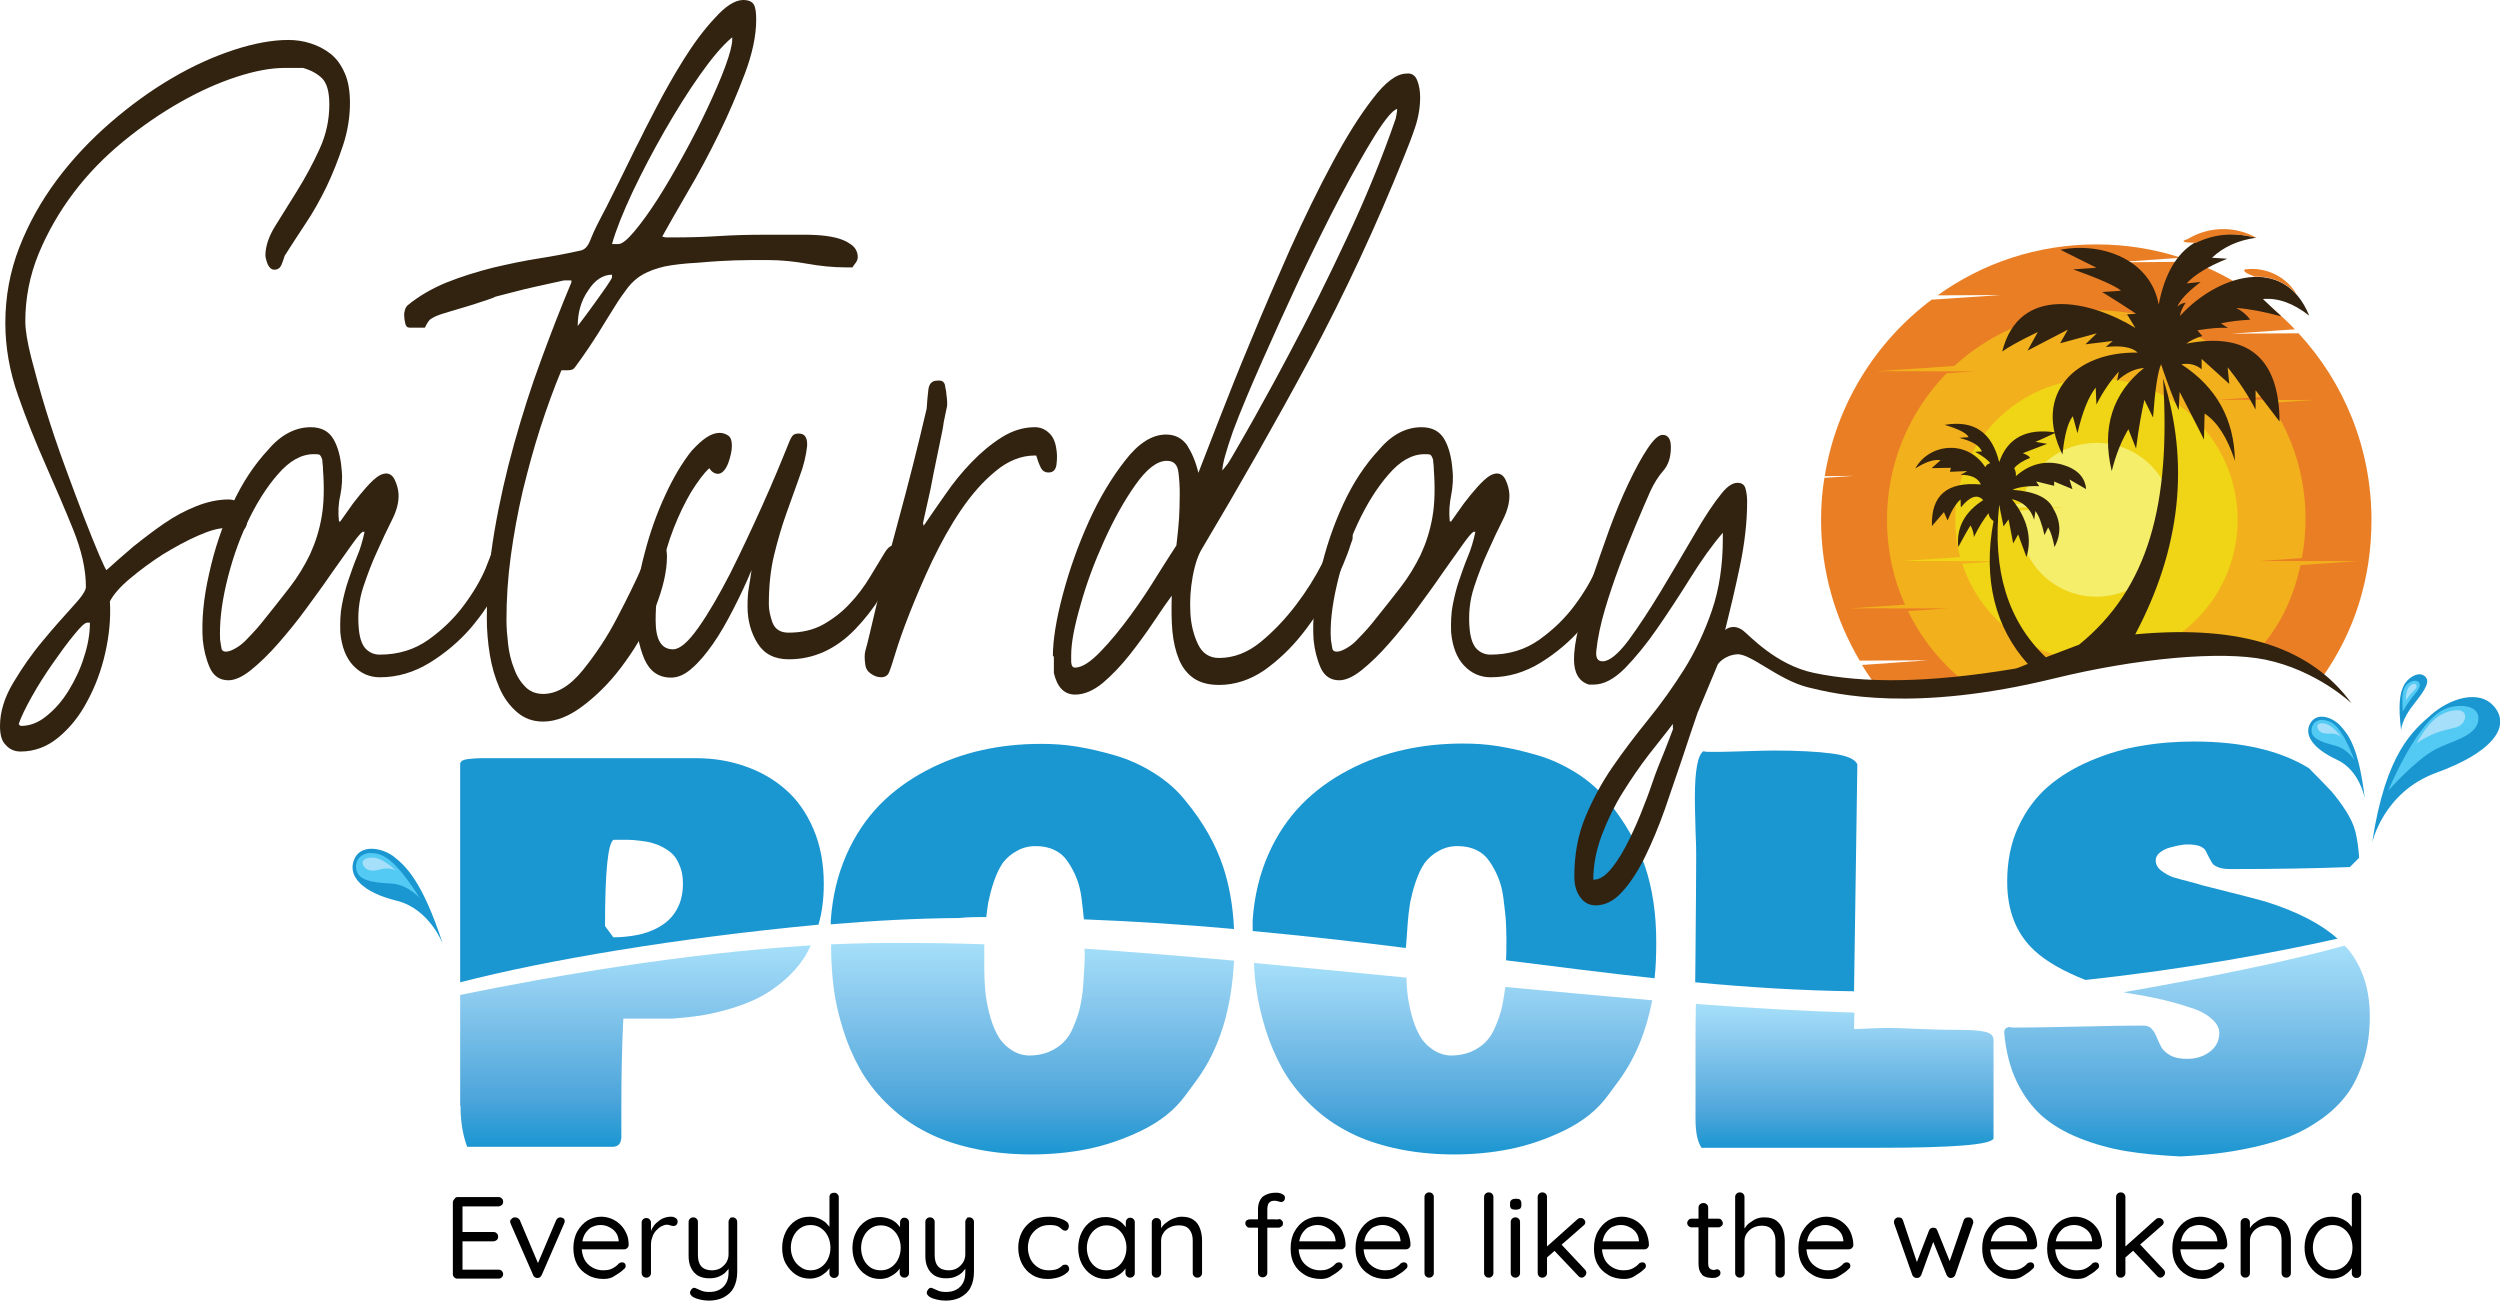<svg xmlns="http://www.w3.org/2000/svg" xmlns:xlink="http://www.w3.org/1999/xlink" id="Layer_1" x="0px" y="0px" viewBox="0 0 750.8 390.7" xml:space="preserve">
<g id="XMLID_4_">
	<g id="XMLID_5_">
		<linearGradient id="XMLID_262_" gradientUnits="userSpaceOnUse" x1="190.916" y1="344.384" x2="190.916" y2="283.909">
			<stop offset="0" style="stop-color:#1A96D1"></stop>
			<stop offset="0.234" style="stop-color:#4CA5DA"></stop>
			<stop offset="0.753" style="stop-color:#8DCBEF"></stop>
			<stop offset="1" style="stop-color:#A5DFF9"></stop>
		</linearGradient>
		<path id="XMLID_48_" fill="url(#XMLID_262_)" d="M138.3,332.1c0,4.7,0.7,8.8,2,12.3H184c1.6,0,2.5-0.9,2.6-2.8V333    c0-10,0.2-19.1,0.6-27.1h14.8c2.9-0.2,5.7-0.5,8.4-0.9c2.6-0.4,5.5-1.1,8.7-2c3.1-0.9,6-2,8.6-3.3c2.6-1.3,5.1-3,7.6-5.1    c2.5-2.1,4.6-4.5,6.3-7.1c0.7-1.1,1.3-2.3,1.9-3.6c-38.5,2.4-78.5,9.4-105.3,14.9V332.1z"></path>
		<linearGradient id="XMLID_263_" gradientUnits="userSpaceOnUse" x1="310.198" y1="346.851" x2="310.198" y2="283.102">
			<stop offset="0" style="stop-color:#1A96D1"></stop>
			<stop offset="0.234" style="stop-color:#4CA5DA"></stop>
			<stop offset="0.753" style="stop-color:#8DCBEF"></stop>
			<stop offset="1" style="stop-color:#A5DFF9"></stop>
		</linearGradient>
		<path id="XMLID_49_" fill="url(#XMLID_263_)" d="M325.7,289.1c-0.1,1.9-0.2,4.2-0.4,6.9c-0.2,2.7-0.6,4.9-1,6.7    c-0.4,1.8-1.1,3.7-1.9,5.6c-0.8,2-1.8,3.5-3,4.7c-1.2,1.2-2.6,2.1-4.4,2.9c-1.7,0.7-3.8,1.1-6,1.1c-2.2-0.1-4.1-0.8-5.7-2    c-1.7-1.2-3-2.7-3.9-4.5c-1-1.8-1.7-3.9-2.3-6.2c-0.6-2.4-1-4.6-1.2-6.8c-0.2-2.1-0.3-4.4-0.3-6.7c0-2.5,0-4.5,0-6    c0-0.4,0-0.8,0-1.2c-8-0.3-15.7-0.4-22.9-0.4c-7.5-0.1-15.3,0.1-23.1,0.4v1c0,4.2,0.3,8.3,0.8,12.3c0.5,4,1.5,8.1,2.8,12.3    c1.3,4.2,3,8.1,5,11.7c2,3.6,4.6,7,7.8,10.2s6.8,6,10.9,8.2c4.1,2.3,8.9,4.1,14.5,5.4c5.6,1.3,11.7,2,18.3,2    c5.7,0,11.3-0.5,16.8-1.6c5.5-1.1,11.1-3,16.6-5.7c5.5-2.7,9.8-6.2,12.8-10.3l3.4-4.6c6.9-9.4,10.6-21.4,11.3-36    c-15.5-1.4-30.6-2.6-44.9-3.6C325.8,286.6,325.8,287.9,325.7,289.1z"></path>
		<linearGradient id="XMLID_264_" gradientUnits="userSpaceOnUse" x1="436.293" y1="346.851" x2="436.293" y2="289.176">
			<stop offset="0" style="stop-color:#1A96D1"></stop>
			<stop offset="0.234" style="stop-color:#4CA5DA"></stop>
			<stop offset="0.753" style="stop-color:#8DCBEF"></stop>
			<stop offset="1" style="stop-color:#A5DFF9"></stop>
		</linearGradient>
		<path id="XMLID_52_" fill="url(#XMLID_264_)" d="M451,302.7c-0.4,1.8-1.1,3.7-1.9,5.6c-0.8,2-1.8,3.5-3,4.7    c-1.2,1.2-2.6,2.1-4.4,2.9c-1.7,0.7-3.8,1.1-6,1.1c-2.2-0.1-4.1-0.8-5.7-2c-1.7-1.2-3-2.7-3.9-4.5c-1-1.8-1.7-3.9-2.3-6.2    c-0.6-2.4-1-4.6-1.2-6.8c-0.1-1.3-0.2-2.6-0.2-3.9c-15.4-1.5-30.7-3-45.8-4.4c0.1,2.6,0.3,5.2,0.7,7.7c0.5,4,1.5,8.1,2.8,12.3    c1.3,4.2,3,8.1,5,11.7c2,3.6,4.6,7,7.8,10.2c3.2,3.2,6.8,6,10.9,8.2c4.1,2.3,8.9,4.1,14.5,5.4c5.6,1.3,11.7,2,18.3,2    c5.7,0,11.3-0.5,16.8-1.6c5.5-1.1,11.1-3,16.6-5.7c5.5-2.7,9.8-6.2,12.8-10.3l3.4-4.6c4.9-6.7,8.2-14.7,10-24.1    c-14.2-1.2-29-2.6-44.1-4C451.7,298.9,451.4,301,451,302.7z"></path>
		<linearGradient id="XMLID_265_" gradientUnits="userSpaceOnUse" x1="553.997" y1="344.693" x2="553.997" y2="301.581">
			<stop offset="0" style="stop-color:#1A96D1"></stop>
			<stop offset="0.234" style="stop-color:#4CA5DA"></stop>
			<stop offset="0.753" style="stop-color:#8DCBEF"></stop>
			<stop offset="1" style="stop-color:#A5DFF9"></stop>
		</linearGradient>
		<path id="XMLID_53_" fill="url(#XMLID_265_)" d="M509.2,314.2v21.9c0,4,0.6,6.8,1.8,8.6h53.3c22.2,0,33.7-0.9,34.4-2.8v-29.6    c0-1.2-0.8-2-2.4-2.4c-1.6-0.4-4.1-0.6-7.4-0.6c-4.1,0-8.3-0.1-12.7-0.3c-4.4-0.2-7.4-0.3-9.1-0.3c-1.6,0-4.5,0.1-8.6,0.3h-1.7    l0.1-4.9c-14.4-0.4-30.5-1.3-47.6-2.6C509.2,306.6,509.2,310.8,509.2,314.2z"></path>
		<linearGradient id="XMLID_266_" gradientUnits="userSpaceOnUse" x1="656.563" y1="347.158" x2="656.563" y2="284.022">
			<stop offset="0" style="stop-color:#1A96D1"></stop>
			<stop offset="0.234" style="stop-color:#4CA5DA"></stop>
			<stop offset="0.753" style="stop-color:#8DCBEF"></stop>
			<stop offset="1" style="stop-color:#A5DFF9"></stop>
		</linearGradient>
		<path id="XMLID_55_" fill="url(#XMLID_266_)" d="M704.1,284c-17.2,4.8-41.2,9.6-66.4,14c0,0,0,0,0.1,0c0.4,0.1,1.9,0.4,4.5,0.8    c2.6,0.4,5.1,1,7.5,1.5c2.4,0.6,5,1.3,7.7,2.2c2.7,0.8,4.9,1.9,6.5,3.3c1.6,1.3,2.5,2.8,2.5,4.4c0,2.4-1,4.3-2.9,5.7    c-1.9,1.4-4.1,2.1-6.7,2.1c-2.1,0-3.7-0.3-5-1s-2.2-1.5-2.8-2.5c-0.5-1-1-2-1.4-3c-0.4-1-0.9-1.9-1.5-2.5c-0.6-0.7-1.5-1-2.5-1    c-4.3,0-10.7,0.1-19.4,0.3c-8.7,0.2-15.2,0.3-19.4,0.3c-0.7,0-1.2-0.1-1.5-0.2c-1,0.2-1.5,0.7-1.5,1.7c0.5,5.5,1.7,10.4,3.7,14.6    c2,4.2,4.6,7.7,7.6,10.4c3.1,2.7,6.8,4.9,11.3,6.7c4.5,1.8,9.2,3.1,14,3.9c4.8,0.8,10.3,1.3,16.3,1.6c4-0.2,7.6-0.5,11-0.9    c3.4-0.4,7-1,11.1-1.9c4-0.9,7.6-2,10.8-3.2c3.2-1.3,6.3-3,9.4-5.2s5.6-4.6,7.7-7.4c2.1-2.8,3.7-6.2,5-10.2    c1.3-4,1.9-8.5,1.9-13.3c0-8.1-2.2-14.8-6.5-20.1C704.4,284.3,704.8,284.7,704.1,284z"></path>
	</g>
	<g id="XMLID_6_">
		<g id="XMLID_244_">
			<path id="XMLID_249_" fill="#1A96D1" d="M247.4,265.5c0-6.1-1-11.6-3.1-16.5c-2.1-4.9-4.9-8.9-8.4-11.9c-3.5-3.1-7.6-5.4-12.2-7     c-4.6-1.6-9.4-2.4-14.6-2.4h-62.6c-0.4,0-1,0-2,0c-1,0-1.8,0.1-2.3,0.1c-0.5,0.1-1.2,0.1-1.9,0.2c-0.7,0.1-1.2,0.3-1.6,0.5     c-0.3,0.3-0.5,0.6-0.5,0.9V295c26-6.7,65.1-13.3,107.6-17.3C246.9,274,247.4,269.9,247.4,265.5z M203.9,271.8     c-0.8,1.9-1.9,3.4-3.2,4.6c-1.3,1.2-2.9,2.2-4.8,3c-1.8,0.8-3.7,1.3-5.7,1.6c-1.9,0.3-3.9,0.5-6,0.5l-2.5-3.4     c0-16.4,0.9-25.1,2.6-25.9c1.6,0,3,0,4,0c1.1,0,2.4,0.1,4,0.3c1.6,0.2,3,0.4,4,0.8c1.1,0.3,2.2,0.8,3.4,1.5     c1.2,0.7,2.2,1.5,2.9,2.4c0.7,0.9,1.3,2.1,1.8,3.5c0.5,1.4,0.7,3,0.7,4.8C205.1,267.8,204.7,270,203.9,271.8z"></path>
			<path id="XMLID_248_" fill="#1A96D1" d="M296.2,275.4c0.2-1.7,0.4-3.2,0.6-4.4c0.4-1.9,0.9-4,1.7-6.3c0.8-2.3,1.7-4.2,2.7-5.6     c1.1-1.4,2.4-2.6,4.1-3.5c1.7-1,3.6-1.5,5.7-1.5c2.2,0,4.1,0.4,5.7,1.2c1.7,0.8,3,2,4,3.5c1,1.5,1.9,3.1,2.6,4.9     c0.7,1.7,1.2,3.7,1.5,6c0.3,2.3,0.5,4.3,0.7,6.2c0,0.1,0,0.1,0,0.2c15.6,0.6,30.6,1.6,45.1,2.9c-0.3-6.8-1.4-13.1-3.3-18.8     c-2.3-6.8-6-13.3-11.1-19.5c-2.5-3.2-5.6-6-9.4-8.4s-7.7-4.2-11.8-5.4c-4.1-1.2-8-2.1-11.7-2.7c-3.7-0.6-7.2-0.8-10.6-0.8     c-6.2,0-12.1,0.6-17.9,1.9c-5.8,1.3-11.3,3.3-16.6,6.1c-5.3,2.8-10,6.2-14,10.3c-4,4.1-7.4,9.1-10,15c-2.6,5.9-4.2,12.5-4.7,19.7     v1.2c12.7-1.1,25.6-1.8,38.5-1.9C290.9,275.4,293.6,275.4,296.2,275.4z"></path>
			<path id="XMLID_247_" fill="#1A96D1" d="M422.7,278.1c0.2-2.9,0.5-5.2,0.8-7.1c0.4-1.9,0.9-4,1.7-6.3c0.8-2.3,1.7-4.2,2.7-5.6     c1.1-1.4,2.4-2.6,4.1-3.5c1.7-1,3.6-1.5,5.7-1.5c2.2,0,4.1,0.4,5.7,1.2c1.7,0.8,3,2,4,3.5c1,1.5,1.9,3.1,2.6,4.9     c0.7,1.7,1.2,3.7,1.5,6c0.3,2.3,0.5,4.3,0.7,6.2c0.1,1.9,0.2,3.9,0.2,6c0,2.6,0,4.7-0.1,6.5c15.1,1.9,29.9,3.8,44.6,5.4     c0.4-3.5,0.5-7.1,0.5-11c0-8.3-1.1-15.9-3.4-22.7c-2.3-6.8-6-13.3-11.1-19.5c-2.5-3.2-5.6-6-9.4-8.4c-3.8-2.4-7.7-4.2-11.8-5.4     c-4.1-1.2-8-2.1-11.7-2.7c-3.7-0.6-7.2-0.8-10.6-0.8c-6.2,0-12.1,0.6-17.9,1.9c-5.8,1.3-11.3,3.3-16.6,6.1     c-5.3,2.8-10,6.2-14,10.3c-4,4.1-7.4,9.1-10,15c-2.6,5.9-4.2,12.5-4.7,19.7v3.3c15.9,1.5,31.1,3.2,46,5.1     C422.4,282.9,422.5,280.8,422.7,278.1z"></path>
			<path id="XMLID_246_" fill="#1A96D1" d="M557.8,229.6c-0.6-1.6-3.1-2.7-7.6-3.3c-4.5-0.6-10.4-0.9-17.7-0.9     c-1.9,0-4.7,0.1-8.3,0.2c-3.6,0.1-6.3,0.2-7.9,0.2h-2.5c-0.9,0-1.6,0-2.2-0.2c-1.7,1-2.6,5.7-2.6,14c0,2.4,0.1,5.7,0.2,9.7     c0.2,4.1,0.2,6.7,0.2,7.9c0,6.4-0.1,15.9-0.2,28.5c0,3.3-0.1,6.4-0.1,9.3c15.9,1.5,31.7,2.5,47.7,2.7L557.8,229.6z"></path>
			<path id="XMLID_245_" fill="#1A96D1" d="M681.1,271c-2.2-0.7-8.8-2.4-20-5.2c-0.5-0.2-1.6-0.5-3.5-1c-1.9-0.5-3.5-0.9-4.8-1.3     c-1.3-0.4-2.5-1.1-3.7-2c-1.2-0.9-1.7-2-1.7-3.1c0-0.9,0.4-1.7,1.3-2.4c0.9-0.7,1.9-1.2,3.1-1.5c1.2-0.3,2.3-0.6,3.2-0.7     c0.9-0.2,1.6-0.2,2-0.2c1.5,0,2.7,0.2,3.6,0.5c0.9,0.4,1.5,0.8,1.8,1.4c0.3,0.6,0.6,1.2,0.9,1.8c0.3,0.6,0.7,1.2,1,1.8     c0.3,0.6,1,1,2,1.4c1,0.4,2.3,0.5,4,0.5c13.1,0,24.9-0.2,35.4-0.6l2.8-2.8c-0.2-3-0.6-5.6-1.1-7.7c-0.5-2.1-1.5-4.2-2.9-6.4     c-1.4-2.2-2.8-4-4.2-5.7c-1.5-1.6-3.8-4-6.9-7.1c-8.6-5.3-20.1-8-34.5-8c-5.4,0-10.7,0.4-15.8,1.3c-5.1,0.8-10.1,2.3-15.1,4.4     c-5,2.1-9.3,4.7-12.9,7.8c-3.6,3.1-6.6,7.1-8.9,12c-2.3,4.9-3.4,10.4-3.4,16.6c0,8.7,2.7,15.6,8.2,20.7c3.6,3.3,8.7,6.2,15.3,8.8     c30.6-3.3,56.9-8.2,75.7-12.4C697.1,277.5,690.1,273.9,681.1,271z"></path>
		</g>
	</g>
</g>
<g id="XMLID_76_">
	<path id="XMLID_89_" fill="#1A96D1" d="M133,283.5c0,0-4-10.6-13.9-13c-10.2-2.5-14.7-7.3-12.8-12.2c1.8-4.9,8.3-3.8,11.9-1.1   C121.7,260,126.7,264.2,133,283.5z"></path>
	<path id="XMLID_85_" fill="#52CAF4" d="M126.5,270.4c0.3-0.2-3.8-4.6-8.5-5c-3.4-0.3-9.9-0.2-10.9-3.9c-0.9-3.6,2-5.5,4.4-5.3   C114.6,256.3,118.3,257.2,126.5,270.4z"></path>
	<path id="XMLID_78_" fill="#A5DFF9" d="M119.2,261.7c-0.1-0.3-2.3-1.3-4.5-0.7c-2.3,0.6-3.3,0.6-4.4,0.1c-1.1-0.5-2.6-2.8,0.2-3.4   C113.2,257,116.1,258.8,119.2,261.7z"></path>
</g>
<g id="XMLID_69_">
	<path id="XMLID_8_" fill="#1A96D1" d="M712.4,253.1c0,0,3.3-15.2,19.2-21c16.5-6,22.4-13.5,17.7-19.6c-4.7-6-14-2.4-19.1,2.1   C725,219.2,716.5,225.7,712.4,253.1z"></path>
	<path id="XMLID_67_" fill="#52CAF4" d="M717.2,237.5c0,0,8.2-9.3,14.3-12.5c4.5-2.4,12.2-3.8,12.8-8.7c0.6-4.9-6.5-5-10.2-3.3   C730.4,214.6,724.4,221,717.2,237.5z"></path>
	<path id="XMLID_68_" fill="#A5DFF9" d="M725.7,223.3c0,0,2.7-2.1,6.5-3.4s5.7-1.1,7.1-2.4c1.4-1.3,2.1-4.9-2.7-4.1   S728.7,218,725.7,223.3z"></path>
</g>
<g id="XMLID_73_">
	<path id="XMLID_84_" fill="#1A96D1" d="M721.1,219.3c0,0,0.1-3.2,3.8-7.8c3.3-4.2,5.5-7.2,2.9-8.7c-1.9-1.1-5,1-6,3.3   C720.7,208.3,720.2,212,721.1,219.3z"></path>
	<path id="XMLID_79_" fill="#52CAF4" d="M721.6,213.7c0,0,1-1.8,2.4-3.7c1-1.5,3.2-3.3,2.6-4.8s-3.2-0.5-4,0.6   S721.2,208,721.6,213.7z"></path>
	<path id="XMLID_75_" fill="#A5DFF9" d="M722.5,210.5c0,0,0.6-1.2,1.6-2.2c1-1,1.3-1.3,1.6-1.9c0.2-0.6-0.3-1.7-1.7-0.6   C722.7,206.7,722.6,208.5,722.5,210.5z"></path>
</g>
<g id="XMLID_63_">
	<path id="XMLID_64_" d="M137.4,359.5h12.3c0.4,0,0.7,0.1,1,0.4c0.3,0.3,0.4,0.6,0.4,1c0,0.4-0.1,0.7-0.4,1c-0.3,0.2-0.6,0.4-1,0.4   h-11.1l0.3-0.6v8.7l-0.3-0.4h9.6c0.4,0,0.7,0.1,1,0.4c0.3,0.3,0.4,0.6,0.4,1c0,0.4-0.1,0.7-0.4,1c-0.3,0.2-0.6,0.4-1,0.4h-9.5   l0.2-0.3v9l-0.2-0.2h11c0.4,0,0.7,0.1,1,0.4c0.3,0.3,0.4,0.6,0.4,0.9c0,0.4-0.1,0.7-0.4,1c-0.3,0.3-0.6,0.4-1,0.4h-12.3   c-0.4,0-0.7-0.1-1-0.4c-0.3-0.3-0.4-0.6-0.4-1v-21.4c0-0.4,0.1-0.7,0.4-1C136.7,359.7,137,359.5,137.4,359.5z"></path>
	<path id="XMLID_95_" d="M154.7,365.6c0.3,0,0.5,0.1,0.8,0.2c0.3,0.2,0.4,0.4,0.6,0.6l5.7,13.5l-0.6,0.3l5.8-13.7   c0.3-0.6,0.7-0.9,1.3-0.9c0.3,0,0.6,0.1,0.9,0.3c0.3,0.2,0.4,0.5,0.4,0.9c0,0.1,0,0.3-0.1,0.4c0,0.1-0.1,0.2-0.1,0.3l-6.7,15.4   c-0.3,0.6-0.7,0.9-1.2,0.9c-0.3,0-0.6,0-0.8-0.2c-0.3-0.1-0.5-0.4-0.6-0.7l-6.7-15.3c0-0.1-0.1-0.2-0.1-0.3s-0.1-0.3-0.1-0.4   c0-0.3,0.1-0.6,0.4-0.8C153.9,365.7,154.3,365.6,154.7,365.6z"></path>
	<path id="XMLID_102_" d="M181.3,384.1c-1.8,0-3.5-0.4-4.8-1.2c-1.4-0.8-2.5-1.9-3.2-3.2s-1.1-3-1.1-4.8c0-2,0.4-3.7,1.2-5.1   c0.8-1.4,1.8-2.5,3.1-3.3c1.3-0.7,2.6-1.1,4-1.1c1.1,0,2.1,0.2,3.1,0.6c1,0.4,1.9,1,2.6,1.7c0.8,0.7,1.4,1.6,1.9,2.7   c0.5,1,0.7,2.2,0.7,3.5c0,0.4-0.2,0.7-0.4,0.9c-0.3,0.3-0.6,0.4-1,0.4h-13.7l-0.6-2.4h13.3l-0.6,0.5v-0.8c-0.1-0.9-0.4-1.8-0.9-2.4   c-0.5-0.7-1.2-1.2-2-1.6c-0.8-0.4-1.6-0.6-2.5-0.6c-0.7,0-1.4,0.1-2.1,0.4c-0.7,0.2-1.3,0.6-1.8,1.2c-0.5,0.5-1,1.2-1.3,2.1   s-0.5,1.9-0.5,3.1c0,1.3,0.3,2.5,0.8,3.5c0.5,1,1.3,1.8,2.3,2.4s2.1,0.9,3.4,0.9c0.8,0,1.5-0.1,2.1-0.3c0.6-0.2,1.1-0.5,1.5-0.8   c0.4-0.3,0.8-0.6,1.1-1c0.3-0.2,0.6-0.3,0.9-0.3c0.3,0,0.6,0.1,0.8,0.3c0.2,0.2,0.3,0.5,0.3,0.8c0,0.4-0.2,0.7-0.6,1   c-0.7,0.7-1.6,1.3-2.6,1.9C183.8,383.8,182.6,384.1,181.3,384.1z"></path>
	<path id="XMLID_104_" d="M194.1,383.7c-0.4,0-0.7-0.1-1-0.4c-0.3-0.3-0.4-0.6-0.4-1v-15.1c0-0.4,0.1-0.7,0.4-1   c0.3-0.3,0.6-0.4,1-0.4c0.4,0,0.7,0.1,1,0.4c0.3,0.3,0.4,0.6,0.4,1v4.6l-0.4-0.7c0.1-0.7,0.4-1.4,0.7-2.1c0.4-0.7,0.8-1.3,1.4-1.8   c0.6-0.5,1.2-1,1.9-1.3c0.7-0.3,1.5-0.5,2.4-0.5c0.5,0,1,0.1,1.4,0.4c0.4,0.2,0.6,0.6,0.6,1c0,0.5-0.1,0.8-0.4,1.1   c-0.3,0.2-0.5,0.3-0.9,0.3c-0.3,0-0.6-0.1-0.9-0.2c-0.3-0.1-0.6-0.2-1-0.2c-0.6,0-1.1,0.2-1.7,0.5c-0.6,0.3-1.1,0.8-1.6,1.3   c-0.5,0.6-0.9,1.2-1.1,2c-0.3,0.7-0.4,1.5-0.4,2.3v8.4c0,0.4-0.1,0.7-0.4,1C194.8,383.6,194.5,383.7,194.1,383.7z"></path>
	<path id="XMLID_125_" d="M220,365.6c0.4,0,0.7,0.1,1,0.4c0.3,0.3,0.4,0.6,0.4,1V382c0,1.9-0.4,3.5-1.1,4.8s-1.8,2.2-3.1,2.9   c-1.3,0.6-2.7,0.9-4.3,0.9c-0.9,0-1.8-0.1-2.6-0.3c-0.8-0.2-1.5-0.4-2-0.7c-0.4-0.2-0.7-0.5-0.9-0.8s-0.2-0.6-0.1-1   c0.2-0.4,0.4-0.7,0.7-0.9c0.3-0.2,0.6-0.2,1,0c0.4,0.2,0.9,0.4,1.6,0.7c0.7,0.3,1.5,0.4,2.4,0.4c1.2,0,2.2-0.2,3.1-0.7   c0.9-0.5,1.5-1.1,2-2c0.5-0.9,0.7-2,0.7-3.3v-2.5l0.4,0.9c-0.4,0.7-0.9,1.3-1.5,1.9c-0.6,0.5-1.3,0.9-2.1,1.2   c-0.8,0.3-1.7,0.4-2.7,0.4c-1.3,0-2.4-0.3-3.3-0.8c-0.9-0.6-1.6-1.3-2.1-2.4c-0.5-1-0.7-2.2-0.7-3.5V367c0-0.4,0.1-0.7,0.4-1   c0.3-0.3,0.6-0.4,1-0.4c0.4,0,0.7,0.1,1,0.4c0.3,0.3,0.4,0.6,0.4,1v9.8c0,1.6,0.3,2.7,1,3.5c0.7,0.8,1.8,1.2,3.2,1.2   c0.9,0,1.8-0.2,2.5-0.6s1.3-1,1.8-1.7c0.4-0.7,0.7-1.5,0.7-2.4V367c0-0.4,0.1-0.7,0.4-1C219.2,365.7,219.6,365.6,220,365.6z"></path>
	<path id="XMLID_129_" d="M250.5,358.2c0.4,0,0.7,0.1,1,0.4c0.3,0.3,0.4,0.6,0.4,1v22.8c0,0.4-0.1,0.7-0.4,1c-0.3,0.3-0.6,0.4-1,0.4   c-0.4,0-0.7-0.1-1-0.4c-0.3-0.3-0.4-0.6-0.4-1V379l0.7-0.2c0,0.6-0.2,1.1-0.5,1.7c-0.3,0.6-0.8,1.2-1.4,1.7c-0.6,0.5-1.3,1-2.1,1.3   c-0.8,0.3-1.7,0.5-2.6,0.5c-1.6,0-3-0.4-4.2-1.2c-1.2-0.8-2.2-1.9-3-3.3s-1.1-3-1.1-4.8c0-1.8,0.4-3.4,1.1-4.8   c0.7-1.4,1.7-2.5,2.9-3.3c1.2-0.8,2.6-1.2,4.2-1.2c1,0,1.9,0.2,2.7,0.5c0.8,0.3,1.6,0.8,2.2,1.3c0.6,0.6,1.1,1.2,1.5,1.8   c0.4,0.7,0.5,1.3,0.5,2l-0.9-0.2v-11.3c0-0.4,0.1-0.7,0.4-1C249.8,358.3,250.1,358.2,250.5,358.2z M243.4,381.5   c1.2,0,2.2-0.3,3.1-0.9c0.9-0.6,1.6-1.4,2.1-2.4c0.5-1,0.8-2.2,0.8-3.5c0-1.3-0.3-2.5-0.8-3.5c-0.5-1-1.2-1.8-2.1-2.4   c-0.9-0.6-1.9-0.9-3.1-0.9c-1.1,0-2.1,0.3-3,0.9c-0.9,0.6-1.6,1.4-2.1,2.4c-0.5,1-0.8,2.2-0.8,3.5c0,1.3,0.3,2.4,0.8,3.4   c0.5,1,1.2,1.8,2.1,2.4C241.3,381.2,242.3,381.5,243.4,381.5z"></path>
	<path id="XMLID_135_" d="M271.6,365.7c0.4,0,0.7,0.1,1,0.4c0.3,0.3,0.4,0.6,0.4,1v15.2c0,0.4-0.1,0.7-0.4,1c-0.3,0.3-0.6,0.4-1,0.4   c-0.4,0-0.7-0.1-1-0.4c-0.3-0.3-0.4-0.6-0.4-1V379l0.7-0.1c0,0.5-0.2,1.1-0.5,1.7c-0.3,0.6-0.8,1.2-1.4,1.7   c-0.6,0.5-1.3,0.9-2.1,1.3c-0.8,0.3-1.7,0.5-2.6,0.5c-1.6,0-3-0.4-4.2-1.2c-1.3-0.8-2.2-1.9-3-3.3c-0.7-1.4-1.1-3-1.1-4.8   c0-1.8,0.4-3.4,1.1-4.8s1.7-2.5,2.9-3.3c1.2-0.8,2.6-1.2,4.2-1.2c1,0,1.9,0.2,2.8,0.5c0.9,0.3,1.6,0.8,2.2,1.3   c0.6,0.6,1.1,1.2,1.5,1.8c0.3,0.7,0.5,1.3,0.5,2l-0.9-0.2v-3.8c0-0.4,0.1-0.7,0.4-1C270.9,365.8,271.2,365.7,271.6,365.7z    M264.5,381.5c1.2,0,2.2-0.3,3.1-0.9c0.9-0.6,1.6-1.4,2.1-2.4c0.5-1,0.8-2.2,0.8-3.5c0-1.3-0.3-2.4-0.8-3.4c-0.5-1-1.2-1.8-2.1-2.4   c-0.9-0.6-1.9-0.9-3.1-0.9c-1.1,0-2.1,0.3-3,0.9c-0.9,0.6-1.6,1.4-2.1,2.4c-0.5,1-0.8,2.2-0.8,3.5c0,1.3,0.3,2.4,0.8,3.5   c0.5,1,1.2,1.8,2.1,2.4C262.3,381.2,263.3,381.5,264.5,381.5z"></path>
	<path id="XMLID_142_" d="M291.1,365.6c0.4,0,0.7,0.1,1,0.4c0.3,0.3,0.4,0.6,0.4,1V382c0,1.9-0.4,3.5-1.1,4.8s-1.8,2.2-3.1,2.9   c-1.3,0.6-2.7,0.9-4.3,0.9c-0.9,0-1.8-0.1-2.6-0.3c-0.8-0.2-1.5-0.4-2-0.7c-0.4-0.2-0.7-0.5-0.9-0.8s-0.2-0.6-0.1-1   c0.2-0.4,0.4-0.7,0.7-0.9c0.3-0.2,0.6-0.2,1,0c0.4,0.2,0.9,0.4,1.6,0.7c0.7,0.3,1.5,0.4,2.4,0.4c1.2,0,2.2-0.2,3.1-0.7   c0.9-0.5,1.5-1.1,2-2c0.5-0.9,0.7-2,0.7-3.3v-2.5l0.4,0.9c-0.4,0.7-0.9,1.3-1.5,1.9c-0.6,0.5-1.3,0.9-2.1,1.2   c-0.8,0.3-1.7,0.4-2.7,0.4c-1.3,0-2.4-0.3-3.3-0.8c-0.9-0.6-1.6-1.3-2.1-2.4c-0.5-1-0.7-2.2-0.7-3.5V367c0-0.4,0.1-0.7,0.4-1   c0.3-0.3,0.6-0.4,1-0.4c0.4,0,0.7,0.1,1,0.4c0.3,0.3,0.4,0.6,0.4,1v9.8c0,1.6,0.3,2.7,1,3.5c0.7,0.8,1.8,1.2,3.2,1.2   c0.9,0,1.8-0.2,2.5-0.6s1.3-1,1.8-1.7c0.4-0.7,0.7-1.5,0.7-2.4V367c0-0.4,0.1-0.7,0.4-1C290.3,365.7,290.6,365.6,291.1,365.6z"></path>
	<path id="XMLID_146_" d="M314.8,365.4c1.2,0,2.2,0.1,3.2,0.4c0.9,0.3,1.7,0.6,2.2,1c0.6,0.4,0.8,0.9,0.8,1.5c0,0.3-0.1,0.6-0.3,0.9   c-0.2,0.3-0.5,0.4-0.8,0.4c-0.3,0-0.5-0.1-0.7-0.2s-0.4-0.3-0.6-0.5c-0.2-0.2-0.4-0.3-0.7-0.5c-0.3-0.2-0.7-0.3-1.2-0.4   c-0.5-0.1-1.1-0.1-1.6-0.1c-1.2,0-2.4,0.3-3.3,0.9c-1,0.6-1.7,1.4-2.3,2.4c-0.5,1-0.8,2.2-0.8,3.5c0,1.3,0.3,2.4,0.8,3.5   c0.5,1,1.3,1.8,2.2,2.4c0.9,0.6,2,0.9,3.3,0.9c0.8,0,1.4-0.1,1.9-0.2c0.5-0.1,0.9-0.3,1.2-0.5c0.4-0.2,0.7-0.5,0.9-0.7   c0.2-0.2,0.5-0.3,0.9-0.3c0.4,0,0.7,0.1,0.9,0.4c0.2,0.3,0.3,0.6,0.3,0.9c0,0.4-0.3,0.9-0.9,1.3c-0.6,0.5-1.4,0.9-2.3,1.2   c-1,0.3-2.1,0.5-3.3,0.5c-1.8,0-3.3-0.4-4.6-1.2c-1.3-0.8-2.3-1.9-3.1-3.4c-0.7-1.4-1.1-3-1.1-4.8c0-1.8,0.4-3.3,1.1-4.7   c0.7-1.4,1.8-2.5,3.1-3.4S313.1,365.4,314.8,365.4z"></path>
	<path id="XMLID_148_" d="M339.4,365.7c0.4,0,0.7,0.1,1,0.4c0.3,0.3,0.4,0.6,0.4,1v15.2c0,0.4-0.1,0.7-0.4,1c-0.3,0.3-0.6,0.4-1,0.4   c-0.4,0-0.7-0.1-1-0.4c-0.3-0.3-0.4-0.6-0.4-1V379l0.7-0.1c0,0.5-0.2,1.1-0.5,1.7c-0.3,0.6-0.8,1.2-1.4,1.7   c-0.6,0.5-1.3,0.9-2.1,1.3c-0.8,0.3-1.7,0.5-2.6,0.5c-1.6,0-3-0.4-4.2-1.2c-1.3-0.8-2.2-1.9-3-3.3c-0.7-1.4-1.1-3-1.1-4.8   c0-1.8,0.4-3.4,1.1-4.8s1.7-2.5,2.9-3.3c1.2-0.8,2.6-1.2,4.2-1.2c1,0,1.9,0.2,2.8,0.5c0.9,0.3,1.6,0.8,2.2,1.3   c0.6,0.6,1.1,1.2,1.5,1.8c0.3,0.7,0.5,1.3,0.5,2l-0.9-0.2v-3.8c0-0.4,0.1-0.7,0.4-1C338.7,365.8,339,365.7,339.4,365.7z    M332.3,381.5c1.2,0,2.2-0.3,3.1-0.9c0.9-0.6,1.6-1.4,2.1-2.4c0.5-1,0.8-2.2,0.8-3.5c0-1.3-0.3-2.4-0.8-3.4c-0.5-1-1.2-1.8-2.1-2.4   c-0.9-0.6-1.9-0.9-3.1-0.9c-1.1,0-2.1,0.3-3,0.9c-0.9,0.6-1.6,1.4-2.1,2.4c-0.5,1-0.8,2.2-0.8,3.5c0,1.3,0.3,2.4,0.8,3.5   c0.5,1,1.2,1.8,2.1,2.4C330.1,381.2,331.1,381.5,332.3,381.5z"></path>
	<path id="XMLID_160_" d="M354.8,365.4c1.6,0,2.8,0.3,3.7,1c0.9,0.6,1.5,1.5,1.9,2.6c0.4,1.1,0.6,2.3,0.6,3.6v9.7   c0,0.4-0.1,0.7-0.4,1c-0.3,0.3-0.6,0.4-1,0.4s-0.7-0.1-1-0.4c-0.3-0.3-0.4-0.6-0.4-1v-9.6c0-0.9-0.1-1.7-0.4-2.4   c-0.3-0.7-0.7-1.3-1.3-1.7c-0.6-0.4-1.4-0.6-2.5-0.6c-1,0-1.9,0.2-2.7,0.6c-0.8,0.4-1.5,1-1.9,1.7c-0.5,0.7-0.7,1.5-0.7,2.4v9.6   c0,0.4-0.1,0.7-0.4,1c-0.3,0.3-0.6,0.4-1,0.4c-0.4,0-0.7-0.1-1-0.4c-0.3-0.3-0.4-0.6-0.4-1v-15.1c0-0.4,0.1-0.7,0.4-1   c0.3-0.3,0.6-0.4,1-0.4c0.4,0,0.7,0.1,1,0.4c0.3,0.3,0.4,0.6,0.4,1v2.5l-0.7,0.8c0.1-0.6,0.4-1.2,0.8-1.8c0.4-0.6,0.9-1.2,1.6-1.6   c0.6-0.5,1.3-0.9,2.1-1.2S354,365.4,354.8,365.4z"></path>
	<path id="XMLID_162_" d="M384,366.1c0.4,0,0.7,0.1,0.9,0.4c0.3,0.2,0.4,0.5,0.4,0.9c0,0.4-0.1,0.7-0.4,0.9   c-0.3,0.2-0.6,0.4-0.9,0.4h-8.7c-0.4,0-0.7-0.1-0.9-0.4c-0.3-0.3-0.4-0.6-0.4-0.9c0-0.4,0.1-0.7,0.4-0.9c0.3-0.2,0.6-0.3,0.9-0.3   H384z M383.1,358.2c0.4,0,0.8,0,1.2,0.1c0.4,0.1,0.8,0.3,1.1,0.5s0.5,0.5,0.5,0.9c0,0.4-0.1,0.7-0.3,0.9c-0.2,0.2-0.5,0.4-0.8,0.4   c-0.2,0-0.5-0.1-0.9-0.2c-0.4-0.1-0.7-0.2-1.1-0.2c-0.5,0-1,0.1-1.3,0.3c-0.3,0.2-0.6,0.5-0.7,0.9c-0.1,0.4-0.2,0.8-0.2,1.3v19.1   c0,0.4-0.1,0.7-0.4,1c-0.3,0.3-0.6,0.4-1,0.4c-0.4,0-0.7-0.1-1-0.4c-0.3-0.3-0.4-0.6-0.4-1v-19.1c0-1.5,0.5-2.8,1.4-3.7   C380.1,358.7,381.4,358.2,383.1,358.2z"></path>
	<path id="XMLID_165_" d="M396.7,384.1c-1.8,0-3.5-0.4-4.8-1.2c-1.4-0.8-2.5-1.9-3.2-3.2c-0.8-1.4-1.1-3-1.1-4.8   c0-2,0.4-3.7,1.2-5.1c0.8-1.4,1.8-2.5,3.1-3.3c1.3-0.7,2.6-1.1,4-1.1c1.1,0,2.1,0.2,3.1,0.6c1,0.4,1.9,1,2.6,1.7   c0.8,0.7,1.4,1.6,1.8,2.7s0.7,2.2,0.7,3.5c0,0.4-0.2,0.7-0.4,0.9c-0.3,0.3-0.6,0.4-1,0.4H389l-0.6-2.4h13.3l-0.6,0.5v-0.8   c-0.1-0.9-0.4-1.8-0.9-2.4c-0.5-0.7-1.2-1.2-2-1.6c-0.8-0.4-1.6-0.6-2.5-0.6c-0.7,0-1.4,0.1-2.1,0.4c-0.7,0.2-1.3,0.6-1.8,1.2   c-0.5,0.5-1,1.2-1.3,2.1s-0.5,1.9-0.5,3.1c0,1.3,0.3,2.5,0.8,3.5c0.5,1,1.3,1.8,2.3,2.4s2.1,0.9,3.4,0.9c0.8,0,1.5-0.1,2.1-0.3   c0.6-0.2,1.1-0.5,1.5-0.8c0.4-0.3,0.8-0.6,1.1-1c0.3-0.2,0.6-0.3,0.9-0.3c0.3,0,0.6,0.1,0.8,0.3c0.2,0.2,0.3,0.5,0.3,0.8   c0,0.4-0.2,0.7-0.6,1c-0.7,0.7-1.6,1.3-2.6,1.9C399.1,383.8,397.9,384.1,396.7,384.1z"></path>
	<path id="XMLID_167_" d="M416.2,384.1c-1.8,0-3.5-0.4-4.8-1.2c-1.4-0.8-2.5-1.9-3.2-3.2c-0.8-1.4-1.1-3-1.1-4.8   c0-2,0.4-3.7,1.2-5.1c0.8-1.4,1.8-2.5,3.1-3.3c1.3-0.7,2.6-1.1,4-1.1c1.1,0,2.1,0.2,3.1,0.6c1,0.4,1.9,1,2.6,1.7s1.4,1.6,1.8,2.7   s0.7,2.2,0.7,3.5c0,0.4-0.2,0.7-0.4,0.9c-0.3,0.3-0.6,0.4-1,0.4h-13.7l-0.6-2.4h13.3l-0.6,0.5v-0.8c-0.1-0.9-0.4-1.8-0.9-2.4   c-0.5-0.7-1.2-1.2-2-1.6c-0.8-0.4-1.6-0.6-2.5-0.6c-0.7,0-1.4,0.1-2.1,0.4c-0.7,0.2-1.3,0.6-1.8,1.2c-0.5,0.5-1,1.2-1.3,2.1   c-0.3,0.9-0.5,1.9-0.5,3.1c0,1.3,0.3,2.5,0.8,3.5c0.5,1,1.3,1.8,2.3,2.4c1,0.6,2.1,0.9,3.4,0.9c0.8,0,1.5-0.1,2.1-0.3   c0.6-0.2,1.1-0.5,1.5-0.8c0.4-0.3,0.8-0.6,1.1-1c0.3-0.2,0.6-0.3,0.9-0.3c0.3,0,0.6,0.1,0.8,0.3c0.2,0.2,0.3,0.5,0.3,0.8   c0,0.4-0.2,0.7-0.6,1c-0.7,0.7-1.6,1.3-2.6,1.9C418.6,383.8,417.4,384.1,416.2,384.1z"></path>
	<path id="XMLID_177_" d="M430.6,382.3c0,0.4-0.1,0.7-0.4,1s-0.6,0.4-1,0.4s-0.7-0.1-1-0.4c-0.3-0.3-0.4-0.6-0.4-1v-22.8   c0-0.4,0.1-0.7,0.4-1c0.3-0.3,0.6-0.4,1-0.4c0.4,0,0.7,0.1,1,0.4c0.3,0.3,0.4,0.6,0.4,1V382.3z"></path>
	<path id="XMLID_179_" d="M448.5,382.3c0,0.4-0.1,0.7-0.4,1s-0.6,0.4-1,0.4s-0.7-0.1-1-0.4c-0.3-0.3-0.4-0.6-0.4-1v-22.8   c0-0.4,0.1-0.7,0.4-1c0.3-0.3,0.6-0.4,1-0.4c0.4,0,0.7,0.1,1,0.4c0.3,0.3,0.4,0.6,0.4,1V382.3z"></path>
	<path id="XMLID_181_" d="M455.2,363.3c-0.6,0-1-0.1-1.3-0.3s-0.4-0.6-0.4-1.1v-0.5c0-0.5,0.1-0.8,0.5-1.1c0.3-0.2,0.7-0.3,1.3-0.3   c0.6,0,1,0.1,1.2,0.3s0.4,0.6,0.4,1.1v0.5c0,0.5-0.1,0.8-0.4,1.1C456.1,363.2,455.7,363.3,455.2,363.3z M456.5,382.3   c0,0.4-0.1,0.7-0.4,1s-0.6,0.4-1,0.4c-0.4,0-0.7-0.1-1-0.4s-0.4-0.6-0.4-1V367c0-0.4,0.1-0.7,0.4-1c0.3-0.3,0.6-0.4,1-0.4   s0.7,0.1,1,0.4c0.3,0.3,0.4,0.6,0.4,1V382.3z"></path>
	<path id="XMLID_184_" d="M463.2,383.7c-0.4,0-0.8-0.1-1-0.4c-0.3-0.3-0.4-0.6-0.4-1v-22.8c0-0.4,0.1-0.7,0.4-1   c0.3-0.3,0.6-0.4,1-0.4c0.4,0,0.7,0.1,1,0.4c0.3,0.3,0.4,0.6,0.4,1v22.8c0,0.4-0.1,0.7-0.4,1C463.9,383.6,463.6,383.7,463.2,383.7z    M474.7,365.8c0.4,0,0.7,0.1,1,0.4c0.3,0.3,0.4,0.6,0.4,0.9c0,0.4-0.2,0.7-0.6,1l-11.2,9.8l-0.1-3.2l9.5-8.5   C474,365.9,474.3,365.8,474.7,365.8z M475,383.7c-0.4,0-0.7-0.2-1-0.5l-7.4-7.8l2.1-1.9l7.3,7.8c0.3,0.3,0.4,0.6,0.4,1   c0,0.4-0.2,0.7-0.5,1C475.6,383.6,475.3,383.7,475,383.7z"></path>
	<path id="XMLID_188_" d="M487.8,384.1c-1.8,0-3.5-0.4-4.8-1.2c-1.4-0.8-2.5-1.9-3.2-3.2c-0.8-1.4-1.1-3-1.1-4.8   c0-2,0.4-3.7,1.2-5.1c0.8-1.4,1.8-2.5,3.1-3.3c1.3-0.7,2.6-1.1,4-1.1c1.1,0,2.1,0.2,3.1,0.6c1,0.4,1.9,1,2.6,1.7s1.4,1.6,1.8,2.7   s0.7,2.2,0.7,3.5c0,0.4-0.2,0.7-0.4,0.9c-0.3,0.3-0.6,0.4-1,0.4h-13.7l-0.6-2.4h13.3l-0.6,0.5v-0.8c-0.1-0.9-0.4-1.8-0.9-2.4   c-0.5-0.7-1.2-1.2-2-1.6c-0.8-0.4-1.6-0.6-2.5-0.6c-0.7,0-1.4,0.1-2.1,0.4c-0.7,0.2-1.3,0.6-1.8,1.2c-0.5,0.5-1,1.2-1.3,2.1   c-0.3,0.9-0.5,1.9-0.5,3.1c0,1.3,0.3,2.5,0.8,3.5c0.5,1,1.3,1.8,2.3,2.4c1,0.6,2.1,0.9,3.4,0.9c0.8,0,1.5-0.1,2.1-0.3   c0.6-0.2,1.1-0.5,1.5-0.8c0.4-0.3,0.8-0.6,1.1-1c0.3-0.2,0.6-0.3,0.9-0.3c0.3,0,0.6,0.1,0.8,0.3c0.2,0.2,0.3,0.5,0.3,0.8   c0,0.4-0.2,0.7-0.6,1c-0.7,0.7-1.6,1.3-2.6,1.9C490.2,383.8,489,384.1,487.8,384.1z"></path>
	<path id="XMLID_190_" d="M508,366h8.1c0.4,0,0.7,0.1,0.9,0.4c0.2,0.3,0.4,0.6,0.4,0.9c0,0.4-0.1,0.7-0.4,0.9s-0.5,0.4-0.9,0.4H508   c-0.3,0-0.6-0.1-0.9-0.4c-0.3-0.3-0.4-0.6-0.4-0.9c0-0.3,0.1-0.6,0.4-0.9C507.3,366.1,507.6,366,508,366z M511.6,361.3   c0.4,0,0.7,0.1,1,0.4s0.4,0.6,0.4,1v16.7c0,0.6,0.1,1,0.2,1.2s0.4,0.5,0.6,0.6c0.3,0.1,0.5,0.2,0.8,0.2c0.2,0,0.4,0,0.6-0.1   s0.4-0.1,0.6-0.1s0.4,0.1,0.6,0.3c0.2,0.2,0.3,0.5,0.3,0.8c0,0.4-0.2,0.8-0.7,1.1c-0.5,0.3-1,0.4-1.6,0.4c-0.3,0-0.7,0-1.2-0.1   c-0.5,0-0.9-0.2-1.4-0.4s-0.8-0.7-1.2-1.3c-0.3-0.6-0.5-1.4-0.5-2.5v-16.8c0-0.4,0.1-0.7,0.4-1S511.2,361.3,511.6,361.3z"></path>
	<path id="XMLID_193_" d="M529.9,365.6c1.5,0,2.7,0.3,3.6,1c0.9,0.7,1.5,1.5,1.9,2.6c0.4,1.1,0.6,2.3,0.6,3.6v9.5   c0,0.4-0.1,0.7-0.4,1s-0.6,0.4-1,0.4s-0.7-0.1-1-0.4c-0.3-0.3-0.4-0.6-0.4-1v-9.5c0-0.9-0.1-1.7-0.4-2.4c-0.3-0.7-0.7-1.3-1.3-1.7   s-1.4-0.6-2.4-0.6c-0.9,0-1.8,0.2-2.6,0.6c-0.8,0.4-1.4,1-1.9,1.7c-0.5,0.7-0.7,1.5-0.7,2.4v9.5c0,0.4-0.1,0.7-0.4,1   c-0.3,0.3-0.6,0.4-1,0.4s-0.7-0.1-1-0.4s-0.4-0.6-0.4-1v-22.8c0-0.4,0.1-0.7,0.4-1c0.3-0.3,0.6-0.4,1-0.4c0.4,0,0.7,0.1,1,0.4   c0.3,0.3,0.4,0.6,0.4,1v10.3l-0.7,0.8c0.1-0.6,0.4-1.2,0.8-1.8c0.4-0.6,0.9-1.2,1.5-1.6s1.3-0.9,2-1.2   C528.3,365.7,529.1,365.6,529.9,365.6z"></path>
	<path id="XMLID_195_" d="M549.2,384.1c-1.8,0-3.5-0.4-4.8-1.2c-1.4-0.8-2.5-1.9-3.2-3.2c-0.8-1.4-1.1-3-1.1-4.8   c0-2,0.4-3.7,1.2-5.1c0.8-1.4,1.8-2.5,3.1-3.3c1.3-0.7,2.6-1.1,4-1.1c1.1,0,2.1,0.2,3.1,0.6c1,0.4,1.9,1,2.6,1.7s1.4,1.6,1.8,2.7   s0.7,2.2,0.7,3.5c0,0.4-0.2,0.7-0.4,0.9c-0.3,0.3-0.6,0.4-1,0.4h-13.7l-0.6-2.4h13.3l-0.6,0.5v-0.8c-0.1-0.9-0.4-1.8-0.9-2.4   c-0.5-0.7-1.2-1.2-2-1.6c-0.8-0.4-1.6-0.6-2.5-0.6c-0.7,0-1.4,0.1-2.1,0.4c-0.7,0.2-1.3,0.6-1.8,1.2c-0.5,0.5-1,1.2-1.3,2.1   c-0.3,0.9-0.5,1.9-0.5,3.1c0,1.3,0.3,2.5,0.8,3.5c0.5,1,1.3,1.8,2.3,2.4c1,0.6,2.1,0.9,3.4,0.9c0.8,0,1.5-0.1,2.1-0.3   c0.6-0.2,1.1-0.5,1.5-0.8c0.4-0.3,0.8-0.6,1.1-1c0.3-0.2,0.6-0.3,0.9-0.3c0.3,0,0.6,0.1,0.8,0.3c0.2,0.2,0.3,0.5,0.3,0.8   c0,0.4-0.2,0.7-0.6,1c-0.7,0.7-1.6,1.3-2.6,1.9C551.6,383.8,550.4,384.1,549.2,384.1z"></path>
	<path id="XMLID_197_" d="M591.2,365.6c0.4,0,0.7,0.1,1,0.4c0.3,0.3,0.4,0.6,0.4,1c0,0.1,0,0.2,0,0.3s0,0.2-0.1,0.3l-5.3,15.3   c-0.1,0.3-0.3,0.5-0.6,0.7c-0.3,0.2-0.5,0.2-0.8,0.2c-0.5,0-0.9-0.3-1.2-0.9l-4.4-10.9l0.7,0.1l-3.9,10.8c-0.3,0.6-0.7,0.9-1.2,0.9   c-0.3,0-0.6,0-0.9-0.2c-0.3-0.2-0.5-0.4-0.6-0.7l-5.4-15.3c-0.1-0.2-0.1-0.4-0.1-0.6c0-0.4,0.1-0.7,0.4-1s0.6-0.4,1-0.4   c0.3,0,0.5,0.1,0.8,0.2c0.2,0.1,0.4,0.4,0.5,0.7L576,380l-0.7,0l4-10.4c0.2-0.6,0.7-0.9,1.3-0.9c0.3,0,0.6,0.1,0.8,0.2   c0.2,0.2,0.3,0.4,0.4,0.6l4.2,10.4l-0.9,0.1l4.7-13.7C590.1,365.8,590.5,365.6,591.2,365.6z"></path>
	<path id="XMLID_199_" d="M604.4,384.1c-1.8,0-3.5-0.4-4.8-1.2c-1.4-0.8-2.5-1.9-3.2-3.2c-0.8-1.4-1.1-3-1.1-4.8   c0-2,0.4-3.7,1.2-5.1c0.8-1.4,1.8-2.5,3.1-3.3c1.3-0.7,2.6-1.1,4-1.1c1.1,0,2.1,0.2,3.1,0.6c1,0.4,1.9,1,2.6,1.7s1.4,1.6,1.8,2.7   s0.7,2.2,0.7,3.5c0,0.4-0.2,0.7-0.4,0.9c-0.3,0.3-0.6,0.4-1,0.4h-13.7l-0.6-2.4h13.3l-0.6,0.5v-0.8c-0.1-0.9-0.4-1.8-0.9-2.4   c-0.5-0.7-1.2-1.2-2-1.6c-0.8-0.4-1.6-0.6-2.5-0.6c-0.7,0-1.4,0.1-2.1,0.4c-0.7,0.2-1.3,0.6-1.8,1.2c-0.5,0.5-1,1.2-1.3,2.1   c-0.3,0.9-0.5,1.9-0.5,3.1c0,1.3,0.3,2.5,0.8,3.5c0.5,1,1.3,1.8,2.3,2.4c1,0.6,2.1,0.9,3.4,0.9c0.8,0,1.5-0.1,2.1-0.3   c0.6-0.2,1.1-0.5,1.5-0.8c0.4-0.3,0.8-0.6,1.1-1c0.3-0.2,0.6-0.3,0.9-0.3c0.3,0,0.6,0.1,0.8,0.3c0.2,0.2,0.3,0.5,0.3,0.8   c0,0.4-0.2,0.7-0.6,1c-0.7,0.7-1.6,1.3-2.6,1.9C606.8,383.8,605.6,384.1,604.4,384.1z"></path>
	<path id="XMLID_201_" d="M623.9,384.1c-1.8,0-3.5-0.4-4.8-1.2c-1.4-0.8-2.5-1.9-3.2-3.2c-0.8-1.4-1.1-3-1.1-4.8   c0-2,0.4-3.7,1.2-5.1c0.8-1.4,1.8-2.5,3.1-3.3c1.3-0.7,2.6-1.1,4-1.1c1.1,0,2.1,0.2,3.1,0.6c1,0.4,1.9,1,2.6,1.7s1.4,1.6,1.8,2.7   s0.7,2.2,0.7,3.5c0,0.4-0.2,0.7-0.4,0.9c-0.3,0.3-0.6,0.4-1,0.4h-13.7l-0.6-2.4h13.3l-0.6,0.5v-0.8c-0.1-0.9-0.4-1.8-0.9-2.4   c-0.5-0.7-1.2-1.2-2-1.6c-0.8-0.4-1.6-0.6-2.5-0.6c-0.7,0-1.4,0.1-2.1,0.4c-0.7,0.2-1.3,0.6-1.8,1.2c-0.5,0.5-1,1.2-1.3,2.1   c-0.3,0.9-0.5,1.9-0.5,3.1c0,1.3,0.3,2.5,0.8,3.5c0.5,1,1.3,1.8,2.3,2.4c1,0.6,2.1,0.9,3.4,0.9c0.8,0,1.5-0.1,2.1-0.3   c0.6-0.2,1.1-0.5,1.5-0.8c0.4-0.3,0.8-0.6,1.1-1c0.3-0.2,0.6-0.3,0.9-0.3c0.3,0,0.6,0.1,0.8,0.3c0.2,0.2,0.3,0.5,0.3,0.8   c0,0.4-0.2,0.7-0.6,1c-0.7,0.7-1.6,1.3-2.6,1.9C626.3,383.8,625.1,384.1,623.9,384.1z"></path>
	<path id="XMLID_203_" d="M636.9,383.7c-0.4,0-0.8-0.1-1-0.4c-0.3-0.3-0.4-0.6-0.4-1v-22.8c0-0.4,0.1-0.7,0.4-1   c0.3-0.3,0.6-0.4,1-0.4c0.4,0,0.7,0.1,1,0.4c0.3,0.3,0.4,0.6,0.4,1v22.8c0,0.4-0.1,0.7-0.4,1C637.6,383.6,637.3,383.7,636.9,383.7z    M648.4,365.8c0.4,0,0.7,0.1,1,0.4c0.3,0.3,0.4,0.6,0.4,0.9c0,0.4-0.2,0.7-0.6,1l-11.2,9.8l-0.1-3.2l9.5-8.5   C647.7,365.9,648,365.8,648.4,365.8z M648.8,383.7c-0.4,0-0.7-0.2-1-0.5l-7.4-7.8l2.1-1.9l7.3,7.8c0.3,0.3,0.4,0.6,0.4,1   c0,0.4-0.2,0.7-0.5,1C649.4,383.6,649.1,383.7,648.8,383.7z"></path>
	<path id="XMLID_207_" d="M661.5,384.1c-1.8,0-3.5-0.4-4.8-1.2c-1.4-0.8-2.5-1.9-3.2-3.2c-0.8-1.4-1.1-3-1.1-4.8   c0-2,0.4-3.7,1.2-5.1c0.8-1.4,1.8-2.5,3.1-3.3c1.3-0.7,2.6-1.1,4-1.1c1.1,0,2.1,0.2,3.1,0.6c1,0.4,1.9,1,2.6,1.7s1.4,1.6,1.8,2.7   s0.7,2.2,0.7,3.5c0,0.4-0.2,0.7-0.4,0.9c-0.3,0.3-0.6,0.4-1,0.4h-13.7l-0.6-2.4h13.3l-0.6,0.5v-0.8c-0.1-0.9-0.4-1.8-0.9-2.4   c-0.5-0.7-1.2-1.2-2-1.6c-0.8-0.4-1.6-0.6-2.5-0.6c-0.7,0-1.4,0.1-2.1,0.4c-0.7,0.2-1.3,0.6-1.8,1.2c-0.5,0.5-1,1.2-1.3,2.1   c-0.3,0.9-0.5,1.9-0.5,3.1c0,1.3,0.3,2.5,0.8,3.5c0.5,1,1.3,1.8,2.3,2.4c1,0.6,2.1,0.9,3.4,0.9c0.8,0,1.5-0.1,2.1-0.3   c0.6-0.2,1.1-0.5,1.5-0.8c0.4-0.3,0.8-0.6,1.1-1c0.3-0.2,0.6-0.3,0.9-0.3c0.3,0,0.6,0.1,0.8,0.3c0.2,0.2,0.3,0.5,0.3,0.8   c0,0.4-0.2,0.7-0.6,1c-0.7,0.7-1.6,1.3-2.6,1.9C664,383.8,662.8,384.1,661.5,384.1z"></path>
	<path id="XMLID_209_" d="M681.8,365.4c1.6,0,2.8,0.3,3.7,1c0.9,0.6,1.5,1.5,1.9,2.6c0.4,1.1,0.6,2.3,0.6,3.6v9.7   c0,0.4-0.1,0.7-0.4,1s-0.6,0.4-1,0.4s-0.7-0.1-1-0.4s-0.4-0.6-0.4-1v-9.6c0-0.9-0.1-1.7-0.4-2.4c-0.3-0.7-0.7-1.3-1.3-1.7   c-0.6-0.4-1.4-0.6-2.5-0.6c-1,0-1.9,0.2-2.7,0.6c-0.8,0.4-1.5,1-1.9,1.7c-0.5,0.7-0.7,1.5-0.7,2.4v9.6c0,0.4-0.1,0.7-0.4,1   c-0.3,0.3-0.6,0.4-1,0.4s-0.7-0.1-1-0.4s-0.4-0.6-0.4-1v-15.1c0-0.4,0.1-0.7,0.4-1s0.6-0.4,1-0.4c0.4,0,0.7,0.1,1,0.4   s0.4,0.6,0.4,1v2.5l-0.7,0.8c0.1-0.6,0.4-1.2,0.8-1.8c0.4-0.6,0.9-1.2,1.6-1.6c0.6-0.5,1.3-0.9,2.1-1.2S681,365.4,681.8,365.4z"></path>
	<path id="XMLID_211_" d="M707.7,358.2c0.4,0,0.7,0.1,1,0.4c0.3,0.3,0.4,0.6,0.4,1v22.8c0,0.4-0.1,0.7-0.4,1c-0.3,0.3-0.6,0.4-1,0.4   c-0.4,0-0.7-0.1-1-0.4s-0.4-0.6-0.4-1V379l0.7-0.2c0,0.6-0.2,1.1-0.5,1.7c-0.3,0.6-0.8,1.2-1.4,1.7c-0.6,0.5-1.3,1-2.1,1.3   s-1.7,0.5-2.6,0.5c-1.6,0-3-0.4-4.2-1.2c-1.2-0.8-2.2-1.9-3-3.3c-0.7-1.4-1.1-3-1.1-4.8c0-1.8,0.4-3.4,1.1-4.8   c0.7-1.4,1.7-2.5,2.9-3.3c1.2-0.8,2.6-1.2,4.2-1.2c1,0,1.9,0.2,2.7,0.5c0.8,0.3,1.6,0.8,2.2,1.3c0.6,0.6,1.1,1.2,1.5,1.8   c0.4,0.7,0.5,1.3,0.5,2l-0.9-0.2v-11.3c0-0.4,0.1-0.7,0.4-1C707,358.3,707.3,358.2,707.7,358.2z M700.5,381.5   c1.2,0,2.2-0.3,3.1-0.9c0.9-0.6,1.6-1.4,2.1-2.4s0.8-2.2,0.8-3.5c0-1.3-0.3-2.5-0.8-3.5c-0.5-1-1.2-1.8-2.1-2.4s-1.9-0.9-3.1-0.9   c-1.1,0-2.1,0.3-3,0.9c-0.9,0.6-1.6,1.4-2.1,2.4c-0.5,1-0.8,2.2-0.8,3.5c0,1.3,0.3,2.4,0.8,3.4c0.5,1,1.2,1.8,2.1,2.4   C698.4,381.2,699.4,381.5,700.5,381.5z"></path>
</g>
<g id="XMLID_82_">
	<path id="XMLID_120_" fill-rule="evenodd" clip-rule="evenodd" fill="#EA7E24" d="M629.6,73.4c8.9,0,17.4,1.4,25.4,4l-19.8,1.4   l23.2-0.2c11.8,4.4,22.3,11.4,30.8,20.3l-19.2,1.3l20.3-0.1c13.6,14.7,21.9,34.4,21.9,56.1c0,17.9-5.3,33.9-14.9,47.4   c-13.5-10.4-50.5-9.9-81-1c-6,2-12.1,3.6-18.2,4.7c-1-0.1-2-0.1-3-0.1c-1.9,0.1-3.7,0.6-5.3,1.3c-8,0.9-16.1,1-24.1,0.3   c-2.4-2.9-4.6-5.9-6.5-9.1l19.9-1.4l-20.6,0.1c-7.3-12.4-11.6-26.8-11.6-42.2c0-4.3,0.3-8.5,1-12.7l9-0.6l-8.9,0.1   c3.5-21.6,15.3-40.4,32.1-53l20.8-1.4l-19,0.1C595.4,79,611.8,73.4,629.6,73.4z"></path>
	<path id="XMLID_97_" fill-rule="evenodd" clip-rule="evenodd" fill="#F2B01C" d="M629.6,93.2c4.5,0,8.8,0.5,13,1.3l-6.4,0.4   c9.8-0.1,19.6,0.1,29.5,0l-17,1.2c12.9,4.1,24,12.3,31.8,23l-14.8,1c9.9-0.1,19.6,0.1,29.5,0l-13.4,0.9c6.7,10,10.6,22,10.6,34.9   c0,4-0.4,7.9-1.1,11.7l-12.7,0.9c10-0.1,19.4,0.1,29.5,0l-17.2,1.2c-2.4,10.6-6.2,18.4-13.2,26.2c-18.1-3.3-39.4,0-61.4,6.4   c-6,2-12.1,3.6-18.2,4.7c-1-0.1-2-0.1-3-0.1c-0.7,0-1.3,0.1-2,0.3c-8.5-6.1-15.5-14.2-20.1-23.7l12-0.8c-9.9,0.1-19.5-0.1-29.5,0   l16.6-1.1c-3.5-7.8-5.4-16.4-5.4-25.5c0-17.1,6.8-32.6,17.9-44l8.4-0.6c-9.8,0.1-19.3-0.1-29.5,0l23.4-1.6   C598.2,99.6,613.2,93.2,629.6,93.2z"></path>
	<path id="XMLID_96_" fill-rule="evenodd" clip-rule="evenodd" fill="#F0D416" d="M629.6,113.7c23.4,0,42.4,19,42.4,42.4   c0,20.8-14.9,38-34.6,41.7c-0.6,0.1-1.3,0.2-1.9,0.3c-1.9,0.3-3.9,0.4-5.9,0.4c-18.8,0-34.7-12.2-40.3-29.2l11.1-0.8   c-9.9,0.1-19.5-0.1-29.5,0l17.8-1.2c-1-3.6-1.5-7.3-1.5-11.2C587.3,132.7,606.2,113.7,629.6,113.7z"></path>
	<path id="XMLID_94_" fill-rule="evenodd" clip-rule="evenodd" fill="#F5EE6A" d="M629.6,133c12.8,0,23.1,10.3,23.1,23.1   s-10.3,23.1-23.1,23.1c-12.8,0-23.1-10.3-23.1-23.1c0-1,0.1-1.9,0.2-2.8l13.5-0.9h-29.5l16.4-1.1C609.3,140.8,618.5,133,629.6,133z   "></path>
	<g id="XMLID_9_">
		<g id="XMLID_10_">
			<path id="XMLID_156_" fill="#322311" d="M25.8,176.3c0-5.3-1.3-11-3.8-17.2c-2.5-6.2-5.3-12.7-8.3-19.5c-3-6.8-5.8-13.7-8.3-20.9     c-2.5-7.1-3.8-14.4-3.8-21.7c0-7.9,1.4-15.5,4.2-22.7c2.8-7.2,6.6-14,11.3-20.3c4.7-6.3,10.1-12,16.1-17.2     c6-5.2,12.1-9.6,18.4-13.3c6.3-3.7,12.5-6.5,18.6-8.5c6.1-2,11.6-3,16.4-3c2.2,0,4.4,0.3,6.6,1c2.2,0.7,4.2,1.7,6,3.1     c1.8,1.4,3.2,3.3,4.3,5.8c1.1,2.4,1.6,5.5,1.6,9c0,4.3-0.7,8.6-2.1,12.8c-1.4,4.2-3,8.3-4.9,12.3c-1.9,3.9-4,7.7-6.3,11.1     c-2.3,3.5-4.4,6.7-6.3,9.7c-0.3,0.9-0.6,1.9-1,2.8c-0.4,0.9-1.1,1.4-2.1,1.4c-0.8,0-1.4-0.5-1.9-1.4c-0.4-0.9-0.7-1.9-0.8-2.8     c0-2.8,1-5.8,3-9c2-3.2,4.2-6.7,6.6-10.6c2.4-3.9,4.6-7.9,6.6-12.3c2-4.3,3-8.8,3-13.5c0-3.8-0.7-6.3-2.1-7.8     c-1.4-1.4-3.3-2.5-5.8-3.2h-5.4c-4.3,0-9.1,0.9-14.6,2.7c-5.5,1.8-11.1,4.3-16.9,7.6c-5.8,3.3-11.5,7.2-17.1,11.8     c-5.6,4.6-10.6,9.7-14.9,15.4s-7.8,11.8-10.5,18.3c-2.7,6.6-4,13.4-4,20.3c0,2.6,0.6,6.3,1.8,11c1.2,4.7,2.6,9.8,4.3,15.4     c1.7,5.5,3.6,11.2,5.7,16.9c2.1,5.7,4,10.9,5.8,15.5c1.8,4.6,3.3,8.4,4.6,11.4c1.3,3,2,4.5,2.2,4.5c2.5-2.3,5.2-4.6,8.1-7.1     c3-2.4,6-4.7,9.2-6.9c3.2-2.2,6.4-3.9,9.7-5.2c3.3-1.3,6.5-2,9.7-2c1.2,0,2.5,0.4,3.7,1.3c1.2,0.8,1.9,2.3,1.9,4.4     c0,2.4-0.8,3.7-2.3,3.7c-0.8,0-1.5-0.1-2.2-0.4c-0.6-0.3-1.3-0.4-2.2-0.4c-2.1,0-4.8,0.8-8.2,2.3c-3.4,1.5-6.9,3.4-10.5,5.6     c-3.6,2.3-6.8,4.7-9.8,7.2c-3,2.5-5,4.8-6.1,6.9c0.3,5.1-0.2,10.2-1.4,15.5c-1.2,5.3-3,10.1-5.4,14.5c-2.3,4.4-5.2,8-8.7,10.9     c-3.4,2.8-7.2,4.2-11.3,4.2c-1.9,0-3.4-0.7-4.5-2C0.5,222.6,0,220.6,0,218c0-4.1,1.3-8.5,4-13c2.7-4.5,5.6-8.7,8.9-12.6     c3.2-3.9,6.2-7.2,8.9-10.2C24.4,179.4,25.8,177.4,25.8,176.3z M6.4,218c2.6,0,5.2-1,7.6-3c2.5-2,4.7-4.5,6.6-7.6     c1.9-3.1,3.5-6.4,4.6-10c1.2-3.6,1.8-7,1.8-10.4h-0.8c-0.7,0-2,1.2-4,3.7c-2,2.4-4.1,5.3-6.4,8.6c-2.3,3.3-4.4,6.6-6.3,10     c-1.9,3.4-3.2,6.1-3.9,8.2c0.1,0,0.2,0.1,0.3,0.3C5.9,217.9,6.1,218,6.4,218z"></path>
		</g>
		<g id="XMLID_13_">
			<path id="XMLID_153_" fill="#322311" d="M93.3,128.3c3.2,0,5.4,1.2,6.8,3.5c1.4,2.4,2.2,5.4,2.5,9.2c0.3,2.6,0.1,5.2-0.4,7.8     c-0.6,2.5-0.7,5.1-0.4,7.8h0.4c0.4-0.6,1.1-1.6,2.2-3.1c1-1.5,2.2-3.1,3.6-4.8c1.4-1.7,2.7-3.2,4.1-4.5c1.4-1.3,2.7-2,3.9-2     c1.1,0,2,0.7,2.6,2c0.6,1.3,1,2.7,1.1,4.2c0.1,2.3-0.5,4.8-1.9,7.6c-1.4,2.8-2.9,5.9-4.4,9.3c-1.6,3.4-3,7.1-4.3,11     c-1.3,3.9-1.8,8.3-1.3,13c0.3,2.6,1,4.5,2.1,5.6c1.1,1.1,2.5,1.7,4.1,1.7c5.6,0,10.5-1.5,14.7-4.5c4.2-3,7.7-6.4,10.6-10.3     c2.9-3.9,5-7.5,6.5-11c1.4-3.5,2.2-5.6,2.4-6.3c0.3-1.7,1-2.5,2.1-2.5c0.7,0,1.3,0.4,1.8,1.1c0.5,0.8,0.7,2.1,0.5,3.9     c-0.1,2.4-1.2,5.7-3.2,9.7c-2,4-4.7,8-8.1,12c-3.4,3.9-7.5,7.4-12.2,10.3c-4.7,2.9-9.7,4.4-15,4.4c-3.2,0-5.8-1.2-8-3.5     c-2.2-2.3-3.5-5.7-3.9-10c-0.1-3,0-5.8,0.5-8.3c0.5-2.5,1.1-5,1.9-7.3c0.8-2.3,1.6-4.7,2.6-7.1c1-2.3,1.7-4.8,2.3-7.5h-0.6     c-0.6,0.4-1.7,1.7-3.4,4.1c-1.7,2.4-3.7,5.2-6.1,8.6c-2.3,3.4-4.9,6.9-7.6,10.6c-2.7,3.7-5.5,7.1-8.3,10.3     c-2.8,3.2-5.5,5.8-8.1,7.9c-2.6,2.1-4.9,3.1-6.8,3.1c-2.6,0-4.5-1.3-5.6-3.8c-1.1-2.5-1.8-5.3-2.1-8.3     c-0.4-5.8,0.2-12.5,1.9-19.9c1.6-7.4,4-14.4,7-20.9c3-6.5,6.6-11.9,10.8-16.4C84.4,130.5,88.8,128.3,93.3,128.3z M66.1,192.1     c0.1,0.9,0.3,1.8,0.4,2.5c0.1,0.8,0.6,1.1,1.4,1.1s1.8-0.4,3-1.1c1.2-0.7,2.3-1.6,3.3-2.7c1-1,2-2.1,2.9-3.1c0.9-1,1.5-1.8,2-2.4     c2.9-3.6,5.5-6.9,7.9-10c2.4-3.1,4.4-6.4,6.1-9.9c1.6-3.5,2.8-7.2,3.5-11.3c0.7-4,0.8-8.8,0.4-14.2c0-0.4,0-0.9-0.1-1.6     c-0.1-0.7-0.1-1.1-0.1-1.3c-0.3-0.9-0.6-1.5-1-1.6c-0.4-0.1-1-0.1-1.6-0.1c-3.7,0-7.3,2-10.8,6.1c-3.5,4-6.6,9-9.3,14.8     c-2.7,5.8-4.7,11.9-6.2,18.3C66.4,182.1,65.9,187.5,66.1,192.1z"></path>
		</g>
		<g id="XMLID_16_">
			<path id="XMLID_168_" fill="#322311" d="M122.4,91.7c3.4-2.8,7.4-5.1,11.8-6.9c4.5-1.8,9.1-3.2,13.8-4.4     c4.7-1.1,9.4-2.1,13.9-2.8c4.5-0.7,8.6-1.5,12.2-2.3c1.4-0.2,2.4-1.2,3.1-3c0.7-1.8,1.4-3.3,2.1-4.7c0.7-1.3,1.6-3.2,2.9-5.6     c1.2-2.4,2.5-5,3.8-7.6c1.3-2.6,2.5-5.1,3.6-7.3c1.1-2.3,1.8-3.7,2.1-4.2c1.1-2.3,2.9-5.8,5.4-10.6c2.5-4.8,5.2-9.6,8.2-14.4     c3-4.8,6.1-9,9.4-12.5c3.2-3.6,6.1-5.4,8.5-5.4c1.6,0,2.7,0.5,3.2,1.4c0.5,0.9,0.7,2.4,0.7,4.5c0,4.7-1.1,10.1-3.4,16.2     c-2.3,6.1-4.9,12.2-7.9,18.3c-3,6.1-6.1,11.9-9.3,17.3c-3.2,5.5-5.7,9.9-7.6,13.3c0.3,0.2,0.8,0.3,1.6,0.3c0.8,0,1.4,0,1.6,0     c4.5,0,9.1-0.1,13.7-0.4c4.6-0.3,9.2-0.4,13.7-0.4h12.6c0.4,0,1.5,0,3.2,0.1c1.7,0.1,3.5,0.3,5.3,0.7c1.8,0.4,3.4,1,4.8,2     c1.4,0.9,2.2,2.3,2.2,3.9c0,0.6-0.2,1.1-0.6,1.7c-0.4,0.6-0.8,1-1,1.4H254c-3.8,0-7.7-0.4-11.6-1.1c-3.9-0.7-7.9-1.1-11.8-1.1     c-3.8,0-7.2,0-10.1,0.1c-2.9,0.1-6.5,0.3-10.9,0.7c-4,0.2-7.3,0.6-9.9,1.1c-2.6,0.6-4.8,1.4-6.6,2.4c-1.8,1-3.3,2.4-4.5,3.9     c-1.2,1.6-2.6,3.5-4,5.8c-1.4,2.3-3.1,4.9-4.9,7.9c-1.9,3-4.2,6.5-7.1,10.4c-0.3,0.4-0.7,0.6-1.1,0.7c-0.5,0.1-0.9,0.1-1.3,0.1     h-1.6c-2.2,5.3-4.3,11-6.3,17.2c-2,6.2-3.7,12.5-5.3,19c-1.5,6.5-2.7,13-3.6,19.6c-0.9,6.6-1.3,13-1.3,19.2     c0,2.3,0.2,4.7,0.5,7.3c0.3,2.6,0.9,5.1,1.8,7.3c0.8,2.3,2,4.1,3.4,5.5c1.4,1.4,3.2,2.1,5.3,2.1c4.1,0,8.1-2.4,11.9-7.1     c3.8-4.7,7.3-9.9,10.3-15.7c3-5.7,5.6-11,7.7-15.8c2.1-4.8,3.5-7.2,4.2-7.2c2.1,0,3.1,1.5,3.1,4.5c0,4.5-1.2,9.6-3.5,15.4     c-2.3,5.7-5.3,11.1-9,16.2c-3.6,5.1-7.7,9.4-12.1,12.8c-4.4,3.5-8.6,5.2-12.6,5.2c-3,0-5.6-0.9-7.8-2.8c-2.2-1.9-4-4.3-5.3-7.3     c-1.3-3-2.3-6.3-2.9-10c-0.6-3.7-0.9-7.3-0.9-10.9c0-8.6,0.8-17.4,2.3-26.2c1.5-8.8,3.5-17.6,5.9-26.2c2.4-8.6,5.1-17.1,8.1-25.2     c3-8.2,6-15.9,9.1-23.3v-0.6h-2.1c-0.1,0-1.1,0.2-2.8,0.6c-1.7,0.4-3.7,0.8-5.9,1.3c-2.2,0.5-4.4,1-6.6,1.6c-2.2,0.6-4,1-5.4,1.4     c-0.3,0.2-1.1,0.5-2.6,1c-1.4,0.5-3.1,1-4.9,1.6c-1.9,0.6-3.7,1.1-5.7,1.7c-1.9,0.6-3.4,1-4.3,1.4c-1,0.4-1.6,0.8-2.1,1.1     c-0.4,0.4-1,1.2-1.6,2.5H123c-0.7,0-1.1-0.4-1.3-1.3c-0.2-0.8-0.3-1.6-0.3-2.1C121.3,93.6,121.7,92.4,122.4,91.7z M173.5,97.9     c0.1-0.2,0.8-1,1.9-2.5c1.1-1.5,2.3-3.1,3.5-4.8c1.2-1.7,2.4-3.3,3.4-4.8c1-1.5,1.5-2.3,1.5-2.5v-0.8c-2.7,0-5.2,1.6-7.2,4.8     C174.5,90.3,173.5,93.9,173.5,97.9z M183.8,73.3h1.9c1.1,0,2.7-1.3,4.8-3.8c2.1-2.5,4.5-5.8,7-9.7c2.5-3.9,5.1-8.4,7.8-13.3     c2.7-4.9,5.1-9.6,7.2-14.1c2.1-4.5,3.9-8.6,5.3-12.4c1.4-3.8,2.1-6.5,2.1-8.2v-0.6c-2.9,2.4-6.1,6.2-9.7,11.3     s-7.1,10.7-10.6,16.8c-3.5,6.1-6.7,12.2-9.6,18.3C187.1,63.8,185,69,183.8,73.3z"></path>
		</g>
		<g id="XMLID_40_">
			<path id="XMLID_138_" fill="#322311" d="M216.1,130c1,0,1.8,0.3,2.6,0.8c0.8,0.6,1.1,1.6,1.1,3.1c0,1.5-0.4,3.2-1.1,5.2     c-0.8,2-1.8,3.1-3,3.2c-1.1,0-2-0.6-2.7-1.7c-1.6,1.5-3.4,3.9-5.4,7.1c-1.9,3.2-3.7,6.9-5.3,11c-1.6,4.1-2.9,8.6-3.9,13.4     c-1,4.8-1.5,9.5-1.5,14.2c0,5.8,1.7,8.7,5.2,8.7c2.1,0,4.6-2.2,7.7-6.6c3.1-4.4,6.2-9.8,9.5-16.2c3.2-6.4,6.4-13.2,9.6-20.3     c3.2-7.1,5.8-13.4,8-18.9c0.5-1.3,1-2.1,1.4-2.4c0.4-0.3,1-0.4,1.6-0.4c1.8,0,2.6,1.2,2.5,3.7c-0.3,2.8-1,5.9-2.3,9.3     c-1.2,3.4-2.5,7-3.9,10.9c-1.4,3.9-2.6,8-3.7,12.5c-1.1,4.5-1.6,9.5-1.6,14.9c0,1.7,0.4,3.5,1.1,5.5c0.8,2,2.4,3,4.8,3     c4,0,7.5-0.8,10.5-2.5c3-1.7,5.7-3.8,7.9-6.2c2.3-2.4,4.3-5.1,6-7.9c1.7-2.8,3.3-5.4,4.6-7.6c0.7-1.1,1.4-1.8,2.3-2     c0.1,0,0.3,0,0.4-0.1c0.1-0.1,0.3-0.1,0.4-0.1c0.7,0,1.2,0.3,1.5,1c0.3,0.7,0.3,1.6-0.1,2.7c-3.2,8.5-7.7,15.7-13.5,21.7     c-5.8,6-12.5,9-19.9,9c-4.3,0-7.4-1.6-9.4-4.8c-2-3.2-3-6.9-3-11c0-2.3,0.1-4.2,0.4-5.8c0.3-1.6,0.5-3.3,0.8-5.2     c-1.6,3.9-3.5,7.9-5.5,11.8c-2,3.9-4,7.4-6.1,10.4c-2.1,3-4.2,5.5-6.3,7.3c-2.1,1.9-4.2,2.8-6.3,2.8c-3.7,0-6.4-1.9-8-5.6     c-1.6-3.8-2.5-8.4-2.5-13.8c0-5.5,0.8-11.3,2.5-17.6c1.6-6.3,3.7-12.2,6.2-17.6c2.5-5.5,5.2-10,8-13.5     C211,131.8,213.6,130,216.1,130z"></path>
		</g>
		<g id="XMLID_42_">
			<path id="XMLID_137_" fill="#322311" d="M278.3,122.7c0.1-1.9,0.3-3.8,0.5-5.6c0.2-1.9,1.1-2.8,2.8-2.8h0.6     c0.8,0,1.4,0.5,1.6,1.4c0,0.2,0.1,0.6,0.2,1.1c0.1,0.6,0.2,1,0.2,1.4c0.3,2.1,0.3,3.4,0.2,3.9c-0.1,0.6-0.5,2.2-1,4.8     c-0.1,1.1-0.5,3.1-1.1,5.9c-0.6,2.8-1.2,5.9-1.9,9.2c-0.6,3.3-1.2,6.3-1.9,9.2c-0.6,2.8-1.1,4.8-1.3,5.9l0.2,0.8     c1.9-2.8,4.1-6,6.5-9.4c2.4-3.5,5-6.7,7.9-9.7c2.9-3,5.9-5.5,9.1-7.5c3.2-2,6.5-3,9.9-3c1.5,0,2.9,0.5,4.1,1.6     c1.2,1,2,2.6,2.3,4.7c0.3,1.5,0.3,3.1,0.1,4.8c-0.2,1.7-1,2.5-2.4,2.5c-1.1,0-1.9-0.5-2.4-1.6c-0.5-1-0.9-2.2-1.3-3.5h-0.4     c-4.1,0-8.1,1.6-11.8,4.7c-3.8,3.1-7.2,7-10.4,11.7c-3.2,4.7-6,9.8-8.7,15.4c-2.6,5.5-4.8,10.7-6.7,15.5     c-1.9,4.8-3.3,8.8-4.3,12.1c-1,3.3-1.6,5.1-1.8,5.5c-0.4,1.1-1.2,1.7-2.5,1.7c-1.1,0-2.1-0.4-3.1-1.1c-1-0.7-1.5-1.6-1.6-2.5     c-0.3-1.9-0.3-3.3,0-4.4c0.3-1,0.7-2.6,1.2-4.7c2.7-11.7,5.6-23,8.6-34C272.7,145.7,275.6,134.3,278.3,122.7z"></path>
		</g>
		<g id="XMLID_44_">
			<path id="XMLID_172_" fill="#322311" d="M316.2,197.1c0-4.9,1-11.1,3-18.6c2-7.5,4.6-14.8,7.8-21.9c3.2-7.1,6.9-13.2,10.9-18.3     c4-5.2,8.1-7.8,12.3-7.8c2.7,0,4.8,1.1,6.3,3.2c1.4,2.2,2.6,4.9,3.4,8.3c1.2-3.2,3.3-8.4,6.1-15.7c2.8-7.2,6-15.3,9.7-24.1     c3.6-8.8,7.6-18,11.8-27.5c4.3-9.5,8.5-18.1,12.7-25.9c4.2-7.8,8.2-14.2,12.1-19.2c3.8-5,7.2-7.5,10.1-7.5c1.5-0.2,2.6,0.5,3.2,2     c0.6,1.5,0.9,3.2,0.9,5.1c0,3-0.5,6-1.5,9c-1,3-2.1,5.8-3.2,8.5c-8.5,21.2-18,41.5-28.3,60.8c-10.4,19.3-21.2,38.3-32.4,57.1     c-1.2,1.9-2.2,4.7-2.9,8.5c-0.7,3.8-0.9,7.4-0.7,11c0.2,3.6,1,6.7,2.3,9.4c1.3,2.7,3.4,4.1,6.3,4.1c4.4,0,8.6-1.6,12.5-4.8     c3.9-3.2,7.4-6.9,10.6-11.1c3.2-4.2,5.8-8.4,7.9-12.5c2.1-4.1,3.5-7.1,4.2-9c0.3-0.7,1-1.1,2.3-1.1c0.8,0,1.5,0.3,2.2,1     c0.6,0.7,0.6,1.7-0.1,3.2c-1.2,3.9-3.1,8.4-5.7,13.3c-2.5,4.9-5.5,9.5-8.9,13.8c-3.4,4.3-7.2,7.9-11.4,10.9     c-4.3,2.9-8.8,4.4-13.6,4.4c-3.2,0-5.7-0.7-7.6-2c-1.9-1.3-3.4-3.2-4.4-5.6c-1-2.4-1.7-5.3-2-8.5c-0.3-3.2-0.3-6.8-0.2-10.7     c-1.4,1.9-3.2,4.5-5.4,7.8c-2.2,3.3-4.6,6.6-7.2,9.9c-2.6,3.3-5.3,6.1-8.1,8.5c-2.8,2.3-5.6,3.5-8.3,3.5c-3.3,0-5.4-2.2-6.4-6.5     V197.1z M322.8,200.5c2.1,0,4.6-1.6,7.7-4.8c3.1-3.2,6.1-6.9,9.1-11c3-4.1,5.7-8.2,8.2-12.3c2.5-4,4.4-6.9,5.5-8.6     c0.4-3.6,0.7-6.3,0.8-8.2c0.1-1.9,0.2-4.3,0.2-7.3c0-2.1-0.1-4.2-0.4-6.5c-0.3-2.3-1.4-3.4-3.5-3.4c-2.9,0-6,2.4-9.4,7.2     c-3.4,4.8-6.5,10.4-9.4,16.8c-2.9,6.4-5.3,12.8-7.1,19.3c-1.9,6.5-2.8,11.5-2.8,15.1c0,0.4,0,1.1,0,2.1     C321.8,200,322.2,200.5,322.8,200.5z M367.1,141.3l1.6-2c0.3-0.4,1.2-1.9,2.8-4.7c1.6-2.7,3.3-5.8,5.3-9.3     c1.9-3.5,3.9-7.1,5.9-10.7c2-3.7,3.5-6.5,4.6-8.6c5.8-10.9,11.5-22.3,17.1-34.3c5.6-11.9,10.6-24,14.8-36.2     c0-0.2,0.1-0.6,0.2-1.1c0.1-0.6,0.2-1.1,0.2-1.7c-1.4,0.4-3.6,3.1-6.7,8c-3.1,5-6.6,11.2-10.5,18.6c-3.9,7.4-7.9,15.6-12.1,24.4     c-4.1,8.8-7.9,17.2-11.4,25.1c-3.5,7.9-6.4,14.8-8.6,20.7C368.2,135.5,367.1,139.4,367.1,141.3z"></path>
		</g>
		<g id="XMLID_60_">
			<path id="XMLID_151_" fill="#322311" d="M426.9,128.3c3.2,0,5.4,1.2,6.8,3.5c1.4,2.4,2.2,5.4,2.5,9.2c0.3,2.6,0.1,5.2-0.4,7.8     c-0.5,2.5-0.7,5.1-0.4,7.8h0.4c0.4-0.6,1.1-1.6,2.2-3.1c1-1.5,2.2-3.1,3.6-4.8c1.4-1.7,2.7-3.2,4.1-4.5c1.4-1.3,2.7-2,3.9-2     c1.1,0,2,0.7,2.6,2c0.6,1.3,1,2.7,1.1,4.2c0.1,2.3-0.5,4.8-1.9,7.6c-1.4,2.8-2.9,5.9-4.4,9.3c-1.6,3.4-3,7.1-4.3,11     c-1.3,3.9-1.8,8.3-1.3,13c0.3,2.6,1,4.5,2.1,5.6c1.1,1.1,2.5,1.7,4.1,1.7c5.6,0,10.5-1.5,14.7-4.5c4.2-3,7.7-6.4,10.6-10.3     c2.9-3.9,5-7.5,6.5-11c1.4-3.5,2.2-5.6,2.4-6.3c0.3-1.7,1-2.5,2.1-2.5c0.7,0,1.3,0.4,1.8,1.1c0.5,0.8,0.7,2.1,0.5,3.9     c-0.1,2.4-1.2,5.7-3.2,9.7c-2,4-4.7,8-8.1,12c-3.4,3.9-7.5,7.4-12.2,10.3c-4.7,2.9-9.7,4.4-15,4.4c-3.2,0-5.8-1.2-8-3.5     c-2.2-2.3-3.5-5.7-3.9-10c-0.1-3,0-5.8,0.5-8.3c0.5-2.5,1.1-5,1.9-7.3c0.8-2.3,1.6-4.7,2.6-7.1c1-2.3,1.7-4.8,2.3-7.5h-0.6     c-0.6,0.4-1.7,1.7-3.4,4.1c-1.7,2.4-3.7,5.2-6.1,8.6c-2.3,3.4-4.9,6.9-7.6,10.6c-2.7,3.7-5.5,7.1-8.3,10.3     c-2.8,3.2-5.5,5.8-8.1,7.9c-2.6,2.1-4.9,3.1-6.8,3.1c-2.6,0-4.5-1.3-5.6-3.8c-1.1-2.5-1.8-5.3-2.1-8.3     c-0.4-5.8,0.2-12.5,1.9-19.9c1.6-7.4,4-14.4,7-20.9c3-6.5,6.6-11.9,10.8-16.4C418,130.5,422.3,128.3,426.9,128.3z M399.7,192.1     c0.1,0.9,0.3,1.8,0.4,2.5c0.1,0.8,0.6,1.1,1.4,1.1s1.8-0.4,3-1.1c1.2-0.7,2.3-1.6,3.3-2.7c1-1,2-2.1,2.9-3.1c0.9-1,1.5-1.8,2-2.4     c2.9-3.6,5.5-6.9,7.9-10c2.4-3.1,4.4-6.4,6.1-9.9c1.6-3.5,2.8-7.2,3.5-11.3c0.7-4,0.8-8.8,0.4-14.2c0-0.4,0-0.9-0.1-1.6     c-0.1-0.7-0.1-1.1-0.1-1.3c-0.3-0.9-0.6-1.5-1-1.6c-0.4-0.1-1-0.1-1.6-0.1c-3.7,0-7.3,2-10.8,6.1c-3.5,4-6.6,9-9.3,14.8     c-2.7,5.8-4.7,11.9-6.2,18.3C400,182.1,399.4,187.5,399.7,192.1z"></path>
		</g>
	</g>
	<path id="XMLID_101_" fill="#322311" d="M641.3,190.5l-0.1,0.1c13.7-25.8,16.5-51.4,8.4-77c2.4,37.9-4.4,63.1-25.2,80l-10,3.8   c-11.4-10.9-16.1-26.1-14-45.8c0,0,0.4,2.2,1.3,6.5c0,0,0.5-0.7,1.5-2.1c0,0,0.5,2.4,1.4,7.2c0,0,0.5-0.9,1.5-2.7   c0,0,0.8,2.3,2.5,6.8c1.7-5.7,0.3-11.5-4.4-17.4c3.4,0.8,5.6,2.8,6.7,6.2c0,0,0.1-0.9,0.4-2.6c1,1.3,1.9,3.7,2.7,7.2   c0,0,0.4-0.8,1.1-2.3c0.8,1.3,1.4,3.2,1.9,5.9c2.1-3.9,1.9-7.8-0.4-11.6c-1.5-3.3-5.6-5.1-12.2-5.6c1.7-0.8,4.4-1.2,8-1.1   c0,0-0.3-0.5-0.9-1.4c0,0,1.8,0.4,5.4,1.3c0,0,0-0.4,0-1.3c0,0,1.8,0.8,5.5,2.3c0,0-0.3-1-0.9-2.9c0,0,1.7,1,5,2.9   c-0.3-3.6-2.7-6.1-7.3-7.4c-5-1.3-9.6-0.2-13.8,3.5c0.1-0.8-0.1-1.7-0.5-2.4c0.9-1.1,2.5-2.2,4.8-3.1c-0.4-0.6-1.2-1-2.2-1.4   c0,0,2.4-0.9,7.3-2.8c0,0-1.2-0.2-3.5-0.6c0,0,2.1-0.9,6.2-2.8c-8.9-1.4-14.6,1.6-17.1,8.9c-2.2-9-7.6-12.7-16.4-11.2   c4.4,1.3,6.8,2.6,7.2,3.7c-1.9,0.1-2.8,0.2-2.8,0.2c3.9,1,6.1,2.3,6.8,4.1c-1.3,0-2,0.1-2,0.1c2.3,1.3,3.8,2.4,4.5,3.4   c-0.7,0.2-1.2,0.6-1.5,1.2c-2.3-3.7-6.3-5.9-10.6-5.8c-4.3,0.1-8.3,2.4-10.4,6.2c3.1-2,5.6-2.8,7.6-2.5c-1.7,1.5-2.6,2.3-2.7,2.4   c3.8-0.1,5.8-0.1,5.8-0.1c-0.2,0.8-0.3,1.2-0.3,1.2c3.5-0.2,5.2-0.2,5.2-0.2c-1.3,0.7-2,1.1-2,1.1c3.2,0,5.2,0.9,6.1,2.9   c-10.2-0.9-15,3.3-14.7,12.5c2.4-2.8,3.6-4.2,3.6-4.2c0.7,1.6,1.1,2.5,1.1,2.5c1.2-3,2.5-5.1,3.9-6.3c0,1.6,0.1,2.4,0.1,2.4   c2.7-3.4,5-4.1,6.7-2.2c-5.5,3.5-8.1,8.2-7.5,14.1c1.7-3.2,2.9-5.3,3.7-6.5c0.7,1.4,1,2.6,1,3.5c1.4-2.9,2.9-5.3,4.4-7.2   c0.1,1,0.6,1.8,1.5,2.4c-3.3,17.6,0.6,32.1,10.3,42.9c-0.7,0.2-3,1.3-3.8,1.4c-26.2,4.4-45.6,4.4-60.4,1.3   c-11.6-2.4-19.6-11.5-21.4-12.8c-3.1-2.2-5.3-0.1-5.3-0.1c1.5-6,3-12.4,4.4-19c1.4-6.7,2.2-13.2,2.2-19.6c0-1.5-0.2-2.8-0.5-3.9   c-0.3-1.1-1.1-1.7-2.4-1.7c-1.4,0-3,1-4.7,3.1c-2.3,2.8-5.2,7.1-8.4,12.7c-3.3,5.6-6.6,11.3-10,16.9c-3.4,5.6-6.6,10.5-9.7,14.7   c-3.1,4.1-5.7,6.2-7.7,6.2c-1.5,0-2.1-1-1.9-3.1c0.4-3.9,1.3-8.1,2.6-12.5c1.3-4.4,2.8-8.8,4.4-13.1c1.6-4.3,3.3-8.4,4.9-12.3   c1.6-3.9,3.1-7.2,4.3-10c1.1-2.4,2.4-4.5,3.9-6.2c1.5-1.7,2.3-4,2.3-7.1c0-2.4-0.8-3.7-2.5-3.7c-1.2,0-2.7,1.4-4.5,4.1   c-1.8,2.7-3.7,6.2-5.7,10.4c-2,4.2-4,9-5.9,14.2c-1.9,5.3-3.7,10.4-5.3,15.4c-1.6,5-2.8,9.5-3.8,13.7c-1,4.1-1.4,7.3-1.4,9.6   c0,4.1,1.5,6.7,4.5,7.6h1.4c3,0,6.1-1.6,9.4-4.9c3.2-3.3,6.5-7.3,9.8-12.1c3.3-4.8,6.6-9.8,9.9-15.1c3.3-5.3,6.5-9.8,9.7-13.5v1.7   c0,8.1-1.1,15.3-3.3,21.7c-2.2,6.4-5,12.3-8.3,17.6c-3.4,5.4-7,10.4-10.8,15.1c-3.8,4.7-7.4,9.4-10.7,14.2c-3.3,4.8-6,9.8-8.2,15.1   c-2.2,5.3-3.3,11.2-3.3,17.8c0,2.6,0.6,4.7,1.8,6.3c1.2,1.6,2.7,2.4,4.6,2.4c2.9,0,5.6-1.4,8-4.1c2.5-2.7,4.8-6.3,6.9-10.6   c2.1-4.3,4.1-9.1,5.9-14.2c1.8-5.2,3.5-10.2,5.2-15.2c1.6-5,3.2-9.5,4.6-13.7l6.1-14.6c0,0,1.8-2.7,5.8-3c4-0.3,12.4,7.7,21.2,9.9   c8.8,2.2,32,7.6,73.8-2.6c25.3-6.2,50.4-8.4,63.6-5.7c15.5,3.2,25.9,13.1,25.9,13.1C694.2,194.8,673.8,187.5,641.3,190.5z    M502.5,218.8c-1,2.6-1.8,4.8-2.5,6.5c-0.7,1.7-1.4,3.4-2.1,5.2c-0.7,1.8-1.2,3.2-1.6,4.4c-0.6,1.7-1.4,4.1-2.7,7.3   c-1.2,3.2-2.6,6.4-4.2,9.7c-1.6,3.3-3.3,6.2-5.2,8.6c-1.9,2.4-3.7,3.7-5.7,3.7c0-4.5,0.9-9,2.6-13.5c1.7-4.5,3.8-8.8,6.3-12.8   c2.5-4,5.1-7.8,7.8-11.3c2.7-3.5,5.2-6.5,7.2-9.2V218.8z"></path>
	<path id="XMLID_87_" fill-rule="evenodd" clip-rule="evenodd" fill="#322311" d="M653.9,92.1c0.6-0.6,1.5-1.1,2.5-1.2   c-1,1.5-1.6,2.9-1.7,4c10.8-12,31.2-18.9,38.8-0.1c-4.7-3.7-9.3-5.4-13.9-5c0,0,1.8,1.7,5.5,5.2c-5.6-1.5-10.1-2.3-13.5-2.5   c1.6,0.8,3,1.9,4.2,3.5c-3.1,0.2-6.1,0.5-8.8,1.1c0,0,0.7,0.5,2.1,1.4c-2.4-0.2-5.5,0.1-9.2,0.7c0,0,0.5,0.6,1.5,1.7   c-2,0.6-3.6,1.4-4.8,2.3c18.5-3.6,27.9,4.3,28,23.4c0,0-2.4-3.1-7.2-9.4c0-0.3,0,1.6,0,5.8c-2.2-4.2-5-8.5-8.4-12.7   c0,0,0.2,1.7,0.5,5c0,0-2.8-2.5-8.3-7.5c0,0,0,1,0,3.1c-1.7-1.4-3.7-1.9-6.1-1.5c10.5,6.8,15.9,16.5,16.1,29   c-2.3-7-5.3-11.7-9.1-14.2c0,0-0.1,2.6-0.2,7.8c0,0-2.4-4.8-7.3-14.3c0,0-0.1,1.8-0.3,5.5c-1.4-3-3.2-7.6-5.3-13.8   c-1,2.4-1.8,7.7-2.4,16c-1.7-3.5-2.6-5.3-2.6-5.3c-0.8,3.5-1.7,8.3-2.5,14.6c-1.5-3.8-2.3-5.8-2.3-5.8c-2.1,3.5-3.8,7.7-5,12.6   c-3.1-13,0.2-23.4,9.7-31c-2.8,0.2-5.5,1.5-8.1,3.9c0.4-1.9,0.5-2.8,0.5-2.8c-2.5,2.8-4.8,6.1-6.7,9.9c-0.2-3.4-0.2-5.1-0.2-5.1   c-2.1,2.6-4,7.2-5.5,13.7c-0.9-3.4-1.4-5.1-1.4-5.1c-1.5,1.9-2.5,5.7-3.1,11.5c-9.1-18.4,4.2-31,22.6-30.6   c-1.6-1.6-4.8-2.2-9.6-1.7c1.4-1.2,2.1-1.8,2.1-1.8c-5.5,0.7-8.2,1-8.2,1c2.3-2.2,3.4-3.3,3.4-3.3c-7.3,2-11,3-11,3   c1.5-2.7,2.3-4.1,2.3-4.1c-8.1,4.2-12.1,6.3-12.1,6.3c2.1-3.8,3.1-5.6,3.1-5.6c-5.4,2.6-9,4.6-10.7,5.9c5.1-20.4,26.6-15.3,40-7.1   c-1.7-2.8-2.5-4.1-2.5-4.1c1.8-0.1,2.7-0.2,2.7-0.2c-3.8-2.5-7.2-4.7-10.2-6.5c3.8-0.2,5.7-0.4,5.7-0.4c-1.8-1.5-6.6-3.6-14.4-6.4   c4.7-0.3,7-0.5,7-0.5c-7.2-3.6-10.9-5.4-10.8-5.4c12.5-2.4,27.1,3,29.5,16.5c3.1-16.3,12.4-24.3,29.3-20.1c-5.3,0.7-9.8,2.7-13.3,6   c3,0.2,4.6,0.3,4.6,0.3c-5.8,2.3-9.8,4.8-12.2,7.4c2.8-0.3,4.2-0.4,4.2-0.4C657.2,87.5,654.8,89.9,653.9,92.1z"></path>
	<path id="XMLID_86_" fill-rule="evenodd" clip-rule="evenodd" fill="#EA7E24" d="M677.2,83.1c-2.7-1-3.7-1.7-3-2.2   c6.3-0.8,12.4,2.1,15.6,7.6C686.7,84.9,682.1,82.9,677.2,83.1z"></path>
	<path id="XMLID_83_" fill-rule="evenodd" clip-rule="evenodd" fill="#EA7E24" d="M659.6,72.9c-4,0-4.9-0.4-2.6-1.1   c6.4-3.9,14.4-4,20.8-0.3C671.2,69.7,665.1,70.2,659.6,72.9z"></path>
</g>
<g id="XMLID_70_">
	<path id="XMLID_88_" fill="#1A96D1" d="M710.2,239.9c0,0-1.4-8.6-8.5-11.8c-7.3-3.4-9.9-7.6-7.8-11s6.8-1.6,9.1,1   S708.4,224.5,710.2,239.9z"></path>
	<path id="XMLID_74_" fill="#52CAF4" d="M707.4,229.1c0.3-0.1-2.1-4-5.6-5c-2.5-0.8-7.4-1.6-7.6-4.5c-0.1-2.8,2.3-3.8,4.1-3.3   C700.6,216.8,703.2,218,707.4,229.1z"></path>
	<path id="XMLID_71_" fill="#A5DFF9" d="M703.2,221.5c0-0.2-1.5-1.3-3.2-1.2c-1.8,0.1-2.6-0.1-3.3-0.6c-0.7-0.6-1.5-2.5,0.6-2.5   S701.3,218.9,703.2,221.5z"></path>
</g>
</svg>